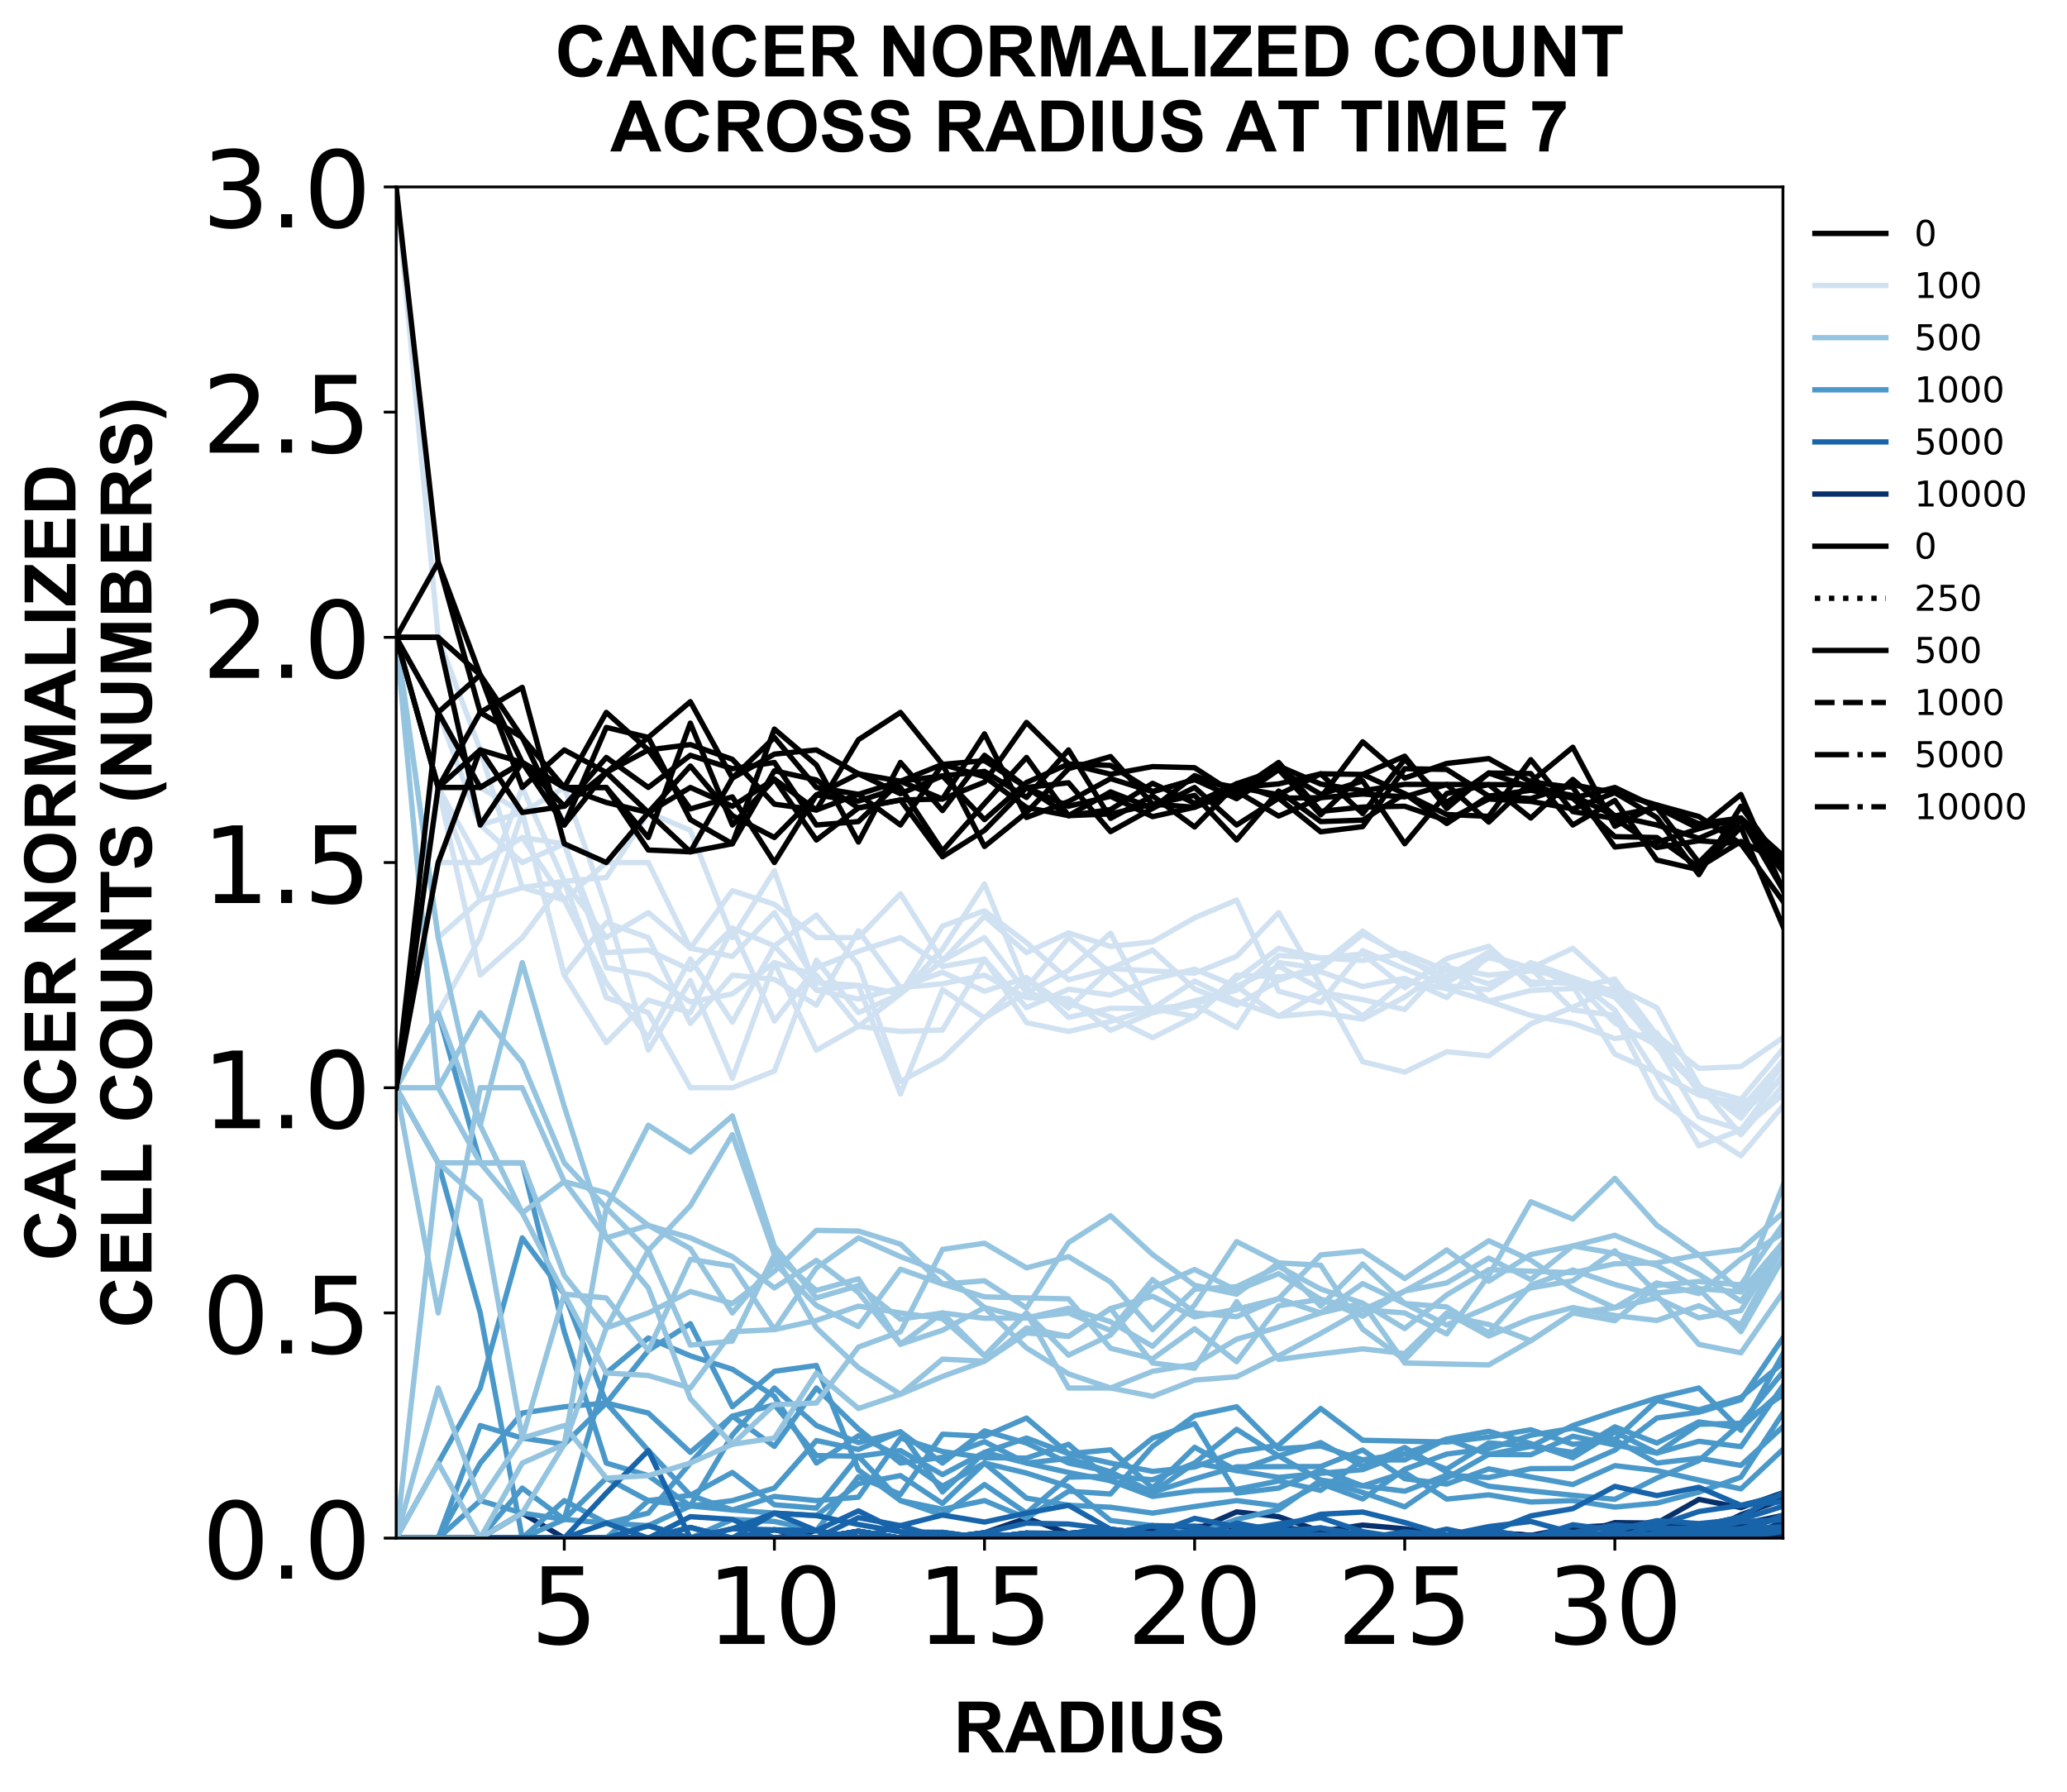 <?xml version="1.0" encoding="utf-8" standalone="no"?>
<!DOCTYPE svg PUBLIC "-//W3C//DTD SVG 1.1//EN"
  "http://www.w3.org/Graphics/SVG/1.1/DTD/svg11.dtd">
<!-- Created with matplotlib (https://matplotlib.org/) -->
<svg height="504.658pt" version="1.1" viewBox="0 0 582.202 504.658" width="582.202pt" xmlns="http://www.w3.org/2000/svg" xmlns:xlink="http://www.w3.org/1999/xlink">
 <defs>
  <style type="text/css">
*{stroke-linecap:butt;stroke-linejoin:round;}
  </style>
 </defs>
 <g id="figure_1">
  <g id="patch_1">
   <path d="M 0 504.658 
L 582.202 504.658 
L 582.202 -0 
L 0 -0 
z
" style="fill:#ffffff;"/>
  </g>
  <g id="axes_1">
   <g id="patch_2">
    <path d="M 111.59 433.161 
L 502.19 433.161 
L 502.19 52.641 
L 111.59 52.641 
z
" style="fill:#ffffff;"/>
   </g>
   <g id="matplotlib.axis_1">
    <g id="xtick_1">
     <g id="line2d_1">
      <defs>
       <path d="M 0 0 
L 0 3.5 
" id="mb9e3d1bd34" style="stroke:#000000;stroke-width:0.8;"/>
      </defs>
      <g>
       <use style="stroke:#000000;stroke-width:0.8;" x="158.935" xlink:href="#mb9e3d1bd34" y="433.161"/>
      </g>
     </g>
     <g id="text_1">
      <!-- 5 -->
      <defs>
       <path d="M 10.797 72.906 
L 49.516 72.906 
L 49.516 64.594 
L 19.828 64.594 
L 19.828 46.734 
Q 21.969 47.469 24.109 47.828 
Q 26.266 48.188 28.422 48.188 
Q 40.625 48.188 47.75 41.5 
Q 54.891 34.812 54.891 23.391 
Q 54.891 11.625 47.562 5.094 
Q 40.234 -1.422 26.906 -1.422 
Q 22.312 -1.422 17.547 -0.641 
Q 12.797 0.141 7.719 1.703 
L 7.719 11.625 
Q 12.109 9.234 16.797 8.062 
Q 21.484 6.891 26.703 6.891 
Q 35.156 6.891 40.078 11.328 
Q 45.016 15.766 45.016 23.391 
Q 45.016 31 40.078 35.438 
Q 35.156 39.891 26.703 39.891 
Q 22.75 39.891 18.812 39.016 
Q 14.891 38.141 10.797 36.281 
z
" id="DejaVuSans-53"/>
      </defs>
      <g transform="translate(149.392 462.957)scale(0.3 -0.3)">
       <use xlink:href="#DejaVuSans-53"/>
      </g>
     </g>
    </g>
    <g id="xtick_2">
     <g id="line2d_2">
      <g>
       <use style="stroke:#000000;stroke-width:0.8;" x="218.117" xlink:href="#mb9e3d1bd34" y="433.161"/>
      </g>
     </g>
     <g id="text_2">
      <!-- 10 -->
      <defs>
       <path d="M 12.406 8.297 
L 28.516 8.297 
L 28.516 63.922 
L 10.984 60.406 
L 10.984 69.391 
L 28.422 72.906 
L 38.281 72.906 
L 38.281 8.297 
L 54.391 8.297 
L 54.391 0 
L 12.406 0 
z
" id="DejaVuSans-49"/>
       <path d="M 31.781 66.406 
Q 24.172 66.406 20.328 58.906 
Q 16.5 51.422 16.5 36.375 
Q 16.5 21.391 20.328 13.891 
Q 24.172 6.391 31.781 6.391 
Q 39.453 6.391 43.281 13.891 
Q 47.125 21.391 47.125 36.375 
Q 47.125 51.422 43.281 58.906 
Q 39.453 66.406 31.781 66.406 
z
M 31.781 74.219 
Q 44.047 74.219 50.516 64.516 
Q 56.984 54.828 56.984 36.375 
Q 56.984 17.969 50.516 8.266 
Q 44.047 -1.422 31.781 -1.422 
Q 19.531 -1.422 13.062 8.266 
Q 6.594 17.969 6.594 36.375 
Q 6.594 54.828 13.062 64.516 
Q 19.531 74.219 31.781 74.219 
z
" id="DejaVuSans-48"/>
      </defs>
      <g transform="translate(199.03 462.957)scale(0.3 -0.3)">
       <use xlink:href="#DejaVuSans-49"/>
       <use x="63.623" xlink:href="#DejaVuSans-48"/>
      </g>
     </g>
    </g>
    <g id="xtick_3">
     <g id="line2d_3">
      <g>
       <use style="stroke:#000000;stroke-width:0.8;" x="277.299" xlink:href="#mb9e3d1bd34" y="433.161"/>
      </g>
     </g>
     <g id="text_3">
      <!-- 15 -->
      <g transform="translate(258.212 462.957)scale(0.3 -0.3)">
       <use xlink:href="#DejaVuSans-49"/>
       <use x="63.623" xlink:href="#DejaVuSans-53"/>
      </g>
     </g>
    </g>
    <g id="xtick_4">
     <g id="line2d_4">
      <g>
       <use style="stroke:#000000;stroke-width:0.8;" x="336.481" xlink:href="#mb9e3d1bd34" y="433.161"/>
      </g>
     </g>
     <g id="text_4">
      <!-- 20 -->
      <defs>
       <path d="M 19.188 8.297 
L 53.609 8.297 
L 53.609 0 
L 7.328 0 
L 7.328 8.297 
Q 12.938 14.109 22.625 23.891 
Q 32.328 33.688 34.812 36.531 
Q 39.547 41.844 41.422 45.531 
Q 43.312 49.219 43.312 52.781 
Q 43.312 58.594 39.234 62.25 
Q 35.156 65.922 28.609 65.922 
Q 23.969 65.922 18.812 64.312 
Q 13.672 62.703 7.812 59.422 
L 7.812 69.391 
Q 13.766 71.781 18.938 73 
Q 24.125 74.219 28.422 74.219 
Q 39.75 74.219 46.484 68.547 
Q 53.219 62.891 53.219 53.422 
Q 53.219 48.922 51.531 44.891 
Q 49.859 40.875 45.406 35.406 
Q 44.188 33.984 37.641 27.219 
Q 31.109 20.453 19.188 8.297 
z
" id="DejaVuSans-50"/>
      </defs>
      <g transform="translate(317.393 462.957)scale(0.3 -0.3)">
       <use xlink:href="#DejaVuSans-50"/>
       <use x="63.623" xlink:href="#DejaVuSans-48"/>
      </g>
     </g>
    </g>
    <g id="xtick_5">
     <g id="line2d_5">
      <g>
       <use style="stroke:#000000;stroke-width:0.8;" x="395.663" xlink:href="#mb9e3d1bd34" y="433.161"/>
      </g>
     </g>
     <g id="text_5">
      <!-- 25 -->
      <g transform="translate(376.575 462.957)scale(0.3 -0.3)">
       <use xlink:href="#DejaVuSans-50"/>
       <use x="63.623" xlink:href="#DejaVuSans-53"/>
      </g>
     </g>
    </g>
    <g id="xtick_6">
     <g id="line2d_6">
      <g>
       <use style="stroke:#000000;stroke-width:0.8;" x="454.845" xlink:href="#mb9e3d1bd34" y="433.161"/>
      </g>
     </g>
     <g id="text_6">
      <!-- 30 -->
      <defs>
       <path d="M 40.578 39.312 
Q 47.656 37.797 51.625 33 
Q 55.609 28.219 55.609 21.188 
Q 55.609 10.406 48.188 4.484 
Q 40.766 -1.422 27.094 -1.422 
Q 22.516 -1.422 17.656 -0.516 
Q 12.797 0.391 7.625 2.203 
L 7.625 11.719 
Q 11.719 9.328 16.594 8.109 
Q 21.484 6.891 26.812 6.891 
Q 36.078 6.891 40.938 10.547 
Q 45.797 14.203 45.797 21.188 
Q 45.797 27.641 41.281 31.266 
Q 36.766 34.906 28.719 34.906 
L 20.219 34.906 
L 20.219 43.016 
L 29.109 43.016 
Q 36.375 43.016 40.234 45.922 
Q 44.094 48.828 44.094 54.297 
Q 44.094 59.906 40.109 62.906 
Q 36.141 65.922 28.719 65.922 
Q 24.656 65.922 20.016 65.031 
Q 15.375 64.156 9.812 62.312 
L 9.812 71.094 
Q 15.438 72.656 20.344 73.438 
Q 25.25 74.219 29.594 74.219 
Q 40.828 74.219 47.359 69.109 
Q 53.906 64.016 53.906 55.328 
Q 53.906 49.266 50.438 45.094 
Q 46.969 40.922 40.578 39.312 
z
" id="DejaVuSans-51"/>
      </defs>
      <g transform="translate(435.757 462.957)scale(0.3 -0.3)">
       <use xlink:href="#DejaVuSans-51"/>
       <use x="63.623" xlink:href="#DejaVuSans-48"/>
      </g>
     </g>
    </g>
    <g id="text_7">
     <!-- RADIUS -->
     <defs>
      <path d="M 7.328 0 
L 7.328 71.578 
L 37.75 71.578 
Q 49.219 71.578 54.422 69.641 
Q 59.625 67.719 62.75 62.781 
Q 65.875 57.859 65.875 51.516 
Q 65.875 43.453 61.125 38.203 
Q 56.391 32.953 46.969 31.594 
Q 51.656 28.859 54.703 25.578 
Q 57.766 22.312 62.938 13.969 
L 71.688 0 
L 54.391 0 
L 43.953 15.578 
Q 38.375 23.922 36.328 26.094 
Q 34.281 28.266 31.984 29.078 
Q 29.688 29.891 24.703 29.891 
L 21.781 29.891 
L 21.781 0 
z
M 21.781 41.312 
L 32.469 41.312 
Q 42.875 41.312 45.453 42.188 
Q 48.047 43.062 49.516 45.203 
Q 50.984 47.359 50.984 50.594 
Q 50.984 54.203 49.047 56.422 
Q 47.125 58.641 43.609 59.234 
Q 41.844 59.469 33.062 59.469 
L 21.781 59.469 
z
" id="Arial-BoldMT-82"/>
      <path d="M 71.828 0 
L 56.109 0 
L 49.859 16.266 
L 21.234 16.266 
L 15.328 0 
L 0 0 
L 27.875 71.578 
L 43.172 71.578 
z
M 45.219 28.328 
L 35.359 54.891 
L 25.688 28.328 
z
" id="Arial-BoldMT-65"/>
      <path d="M 7.234 71.578 
L 33.641 71.578 
Q 42.578 71.578 47.266 70.219 
Q 53.562 68.359 58.047 63.625 
Q 62.547 58.891 64.891 52.031 
Q 67.234 45.172 67.234 35.109 
Q 67.234 26.266 65.047 19.875 
Q 62.359 12.062 57.375 7.234 
Q 53.609 3.562 47.219 1.516 
Q 42.438 0 34.422 0 
L 7.234 0 
z
M 21.688 59.469 
L 21.688 12.062 
L 32.469 12.062 
Q 38.531 12.062 41.219 12.75 
Q 44.734 13.625 47.047 15.719 
Q 49.359 17.828 50.828 22.625 
Q 52.297 27.438 52.297 35.75 
Q 52.297 44.047 50.828 48.484 
Q 49.359 52.938 46.719 55.422 
Q 44.094 57.906 40.047 58.797 
Q 37.016 59.469 28.172 59.469 
z
" id="Arial-BoldMT-68"/>
      <path d="M 6.844 0 
L 6.844 71.578 
L 21.297 71.578 
L 21.297 0 
z
" id="Arial-BoldMT-73"/>
      <path d="M 7.172 71.578 
L 21.625 71.578 
L 21.625 32.812 
Q 21.625 23.578 22.172 20.844 
Q 23.094 16.453 26.578 13.797 
Q 30.078 11.141 36.141 11.141 
Q 42.281 11.141 45.406 13.641 
Q 48.531 16.156 49.172 19.812 
Q 49.812 23.484 49.812 31.984 
L 49.812 71.578 
L 64.266 71.578 
L 64.266 33.984 
Q 64.266 21.094 63.094 15.766 
Q 61.922 10.453 58.766 6.781 
Q 55.609 3.125 50.328 0.953 
Q 45.062 -1.219 36.578 -1.219 
Q 26.312 -1.219 21.016 1.141 
Q 15.719 3.516 12.641 7.297 
Q 9.578 11.078 8.594 15.234 
Q 7.172 21.391 7.172 33.406 
z
" id="Arial-BoldMT-85"/>
      <path d="M 3.609 23.297 
L 17.672 24.656 
Q 18.953 17.578 22.828 14.25 
Q 26.703 10.938 33.297 10.938 
Q 40.281 10.938 43.812 13.891 
Q 47.359 16.844 47.359 20.797 
Q 47.359 23.344 45.875 25.125 
Q 44.391 26.906 40.672 28.219 
Q 38.141 29.109 29.109 31.344 
Q 17.484 34.234 12.797 38.422 
Q 6.203 44.344 6.203 52.828 
Q 6.203 58.297 9.297 63.062 
Q 12.406 67.828 18.234 70.312 
Q 24.078 72.797 32.328 72.797 
Q 45.797 72.797 52.609 66.891 
Q 59.422 60.984 59.766 51.125 
L 45.312 50.484 
Q 44.391 56 41.328 58.422 
Q 38.281 60.844 32.172 60.844 
Q 25.875 60.844 22.312 58.25 
Q 20.016 56.594 20.016 53.812 
Q 20.016 51.266 22.172 49.469 
Q 24.906 47.172 35.453 44.672 
Q 46 42.188 51.047 39.516 
Q 56.109 36.859 58.953 32.25 
Q 61.812 27.641 61.812 20.844 
Q 61.812 14.703 58.391 9.328 
Q 54.984 3.953 48.734 1.344 
Q 42.484 -1.266 33.156 -1.266 
Q 19.578 -1.266 12.297 5 
Q 5.031 11.281 3.609 23.297 
z
" id="Arial-BoldMT-83"/>
     </defs>
     <g transform="translate(268.554 493.511)scale(0.2 -0.2)">
      <use xlink:href="#Arial-BoldMT-82"/>
      <use x="72.217" xlink:href="#Arial-BoldMT-65"/>
      <use x="144.434" xlink:href="#Arial-BoldMT-68"/>
      <use x="216.65" xlink:href="#Arial-BoldMT-73"/>
      <use x="244.434" xlink:href="#Arial-BoldMT-85"/>
      <use x="316.65" xlink:href="#Arial-BoldMT-83"/>
     </g>
    </g>
   </g>
   <g id="matplotlib.axis_2">
    <g id="ytick_1">
     <g id="line2d_7">
      <defs>
       <path d="M 0 0 
L -3.5 0 
" id="m33d25cfdae" style="stroke:#000000;stroke-width:0.8;"/>
      </defs>
      <g>
       <use style="stroke:#000000;stroke-width:0.8;" x="111.59" xlink:href="#m33d25cfdae" y="433.161"/>
      </g>
     </g>
     <g id="text_8">
      <!-- 0.0 -->
      <defs>
       <path d="M 10.688 12.406 
L 21 12.406 
L 21 0 
L 10.688 0 
z
" id="DejaVuSans-46"/>
      </defs>
      <g transform="translate(56.881 444.559)scale(0.3 -0.3)">
       <use xlink:href="#DejaVuSans-48"/>
       <use x="63.623" xlink:href="#DejaVuSans-46"/>
       <use x="95.41" xlink:href="#DejaVuSans-48"/>
      </g>
     </g>
    </g>
    <g id="ytick_2">
     <g id="line2d_8">
      <g>
       <use style="stroke:#000000;stroke-width:0.8;" x="111.59" xlink:href="#m33d25cfdae" y="369.741"/>
      </g>
     </g>
     <g id="text_9">
      <!-- 0.5 -->
      <g transform="translate(56.881 381.139)scale(0.3 -0.3)">
       <use xlink:href="#DejaVuSans-48"/>
       <use x="63.623" xlink:href="#DejaVuSans-46"/>
       <use x="95.41" xlink:href="#DejaVuSans-53"/>
      </g>
     </g>
    </g>
    <g id="ytick_3">
     <g id="line2d_9">
      <g>
       <use style="stroke:#000000;stroke-width:0.8;" x="111.59" xlink:href="#m33d25cfdae" y="306.321"/>
      </g>
     </g>
     <g id="text_10">
      <!-- 1.0 -->
      <g transform="translate(56.881 317.719)scale(0.3 -0.3)">
       <use xlink:href="#DejaVuSans-49"/>
       <use x="63.623" xlink:href="#DejaVuSans-46"/>
       <use x="95.41" xlink:href="#DejaVuSans-48"/>
      </g>
     </g>
    </g>
    <g id="ytick_4">
     <g id="line2d_10">
      <g>
       <use style="stroke:#000000;stroke-width:0.8;" x="111.59" xlink:href="#m33d25cfdae" y="242.901"/>
      </g>
     </g>
     <g id="text_11">
      <!-- 1.5 -->
      <g transform="translate(56.881 254.299)scale(0.3 -0.3)">
       <use xlink:href="#DejaVuSans-49"/>
       <use x="63.623" xlink:href="#DejaVuSans-46"/>
       <use x="95.41" xlink:href="#DejaVuSans-53"/>
      </g>
     </g>
    </g>
    <g id="ytick_5">
     <g id="line2d_11">
      <g>
       <use style="stroke:#000000;stroke-width:0.8;" x="111.59" xlink:href="#m33d25cfdae" y="179.481"/>
      </g>
     </g>
     <g id="text_12">
      <!-- 2.0 -->
      <g transform="translate(56.881 190.879)scale(0.3 -0.3)">
       <use xlink:href="#DejaVuSans-50"/>
       <use x="63.623" xlink:href="#DejaVuSans-46"/>
       <use x="95.41" xlink:href="#DejaVuSans-48"/>
      </g>
     </g>
    </g>
    <g id="ytick_6">
     <g id="line2d_12">
      <g>
       <use style="stroke:#000000;stroke-width:0.8;" x="111.59" xlink:href="#m33d25cfdae" y="116.061"/>
      </g>
     </g>
     <g id="text_13">
      <!-- 2.5 -->
      <g transform="translate(56.881 127.459)scale(0.3 -0.3)">
       <use xlink:href="#DejaVuSans-50"/>
       <use x="63.623" xlink:href="#DejaVuSans-46"/>
       <use x="95.41" xlink:href="#DejaVuSans-53"/>
      </g>
     </g>
    </g>
    <g id="ytick_7">
     <g id="line2d_13">
      <g>
       <use style="stroke:#000000;stroke-width:0.8;" x="111.59" xlink:href="#m33d25cfdae" y="52.641"/>
      </g>
     </g>
     <g id="text_14">
      <!-- 3.0 -->
      <g transform="translate(56.881 64.039)scale(0.3 -0.3)">
       <use xlink:href="#DejaVuSans-51"/>
       <use x="63.623" xlink:href="#DejaVuSans-46"/>
       <use x="95.41" xlink:href="#DejaVuSans-48"/>
      </g>
     </g>
    </g>
    <g id="text_15">
     <!-- CANCER NORMALIZED -->
     <defs>
      <path d="M 53.078 26.312 
L 67.094 21.875 
Q 63.875 10.156 56.375 4.469 
Q 48.875 -1.219 37.359 -1.219 
Q 23.094 -1.219 13.906 8.516 
Q 4.734 18.266 4.734 35.156 
Q 4.734 53.031 13.953 62.906 
Q 23.188 72.797 38.234 72.797 
Q 51.375 72.797 59.578 65.047 
Q 64.453 60.453 66.891 51.859 
L 52.594 48.438 
Q 51.312 54 47.281 57.219 
Q 43.266 60.453 37.5 60.453 
Q 29.547 60.453 24.578 54.734 
Q 19.625 49.031 19.625 36.234 
Q 19.625 22.656 24.5 16.891 
Q 29.391 11.141 37.203 11.141 
Q 42.969 11.141 47.109 14.797 
Q 51.266 18.453 53.078 26.312 
z
" id="Arial-BoldMT-67"/>
      <path d="M 7.422 0 
L 7.422 71.578 
L 21.484 71.578 
L 50.781 23.781 
L 50.781 71.578 
L 64.203 71.578 
L 64.203 0 
L 49.703 0 
L 20.844 46.688 
L 20.844 0 
z
" id="Arial-BoldMT-78"/>
      <path d="M 7.281 0 
L 7.281 71.578 
L 60.359 71.578 
L 60.359 59.469 
L 21.734 59.469 
L 21.734 43.609 
L 57.672 43.609 
L 57.672 31.547 
L 21.734 31.547 
L 21.734 12.062 
L 61.719 12.062 
L 61.719 0 
z
" id="Arial-BoldMT-69"/>
      <path id="Arial-BoldMT-32"/>
      <path d="M 4.344 35.359 
Q 4.344 46.297 7.625 53.719 
Q 10.062 59.188 14.281 63.531 
Q 18.5 67.875 23.531 69.969 
Q 30.219 72.797 38.969 72.797 
Q 54.781 72.797 64.281 62.984 
Q 73.781 53.172 73.781 35.688 
Q 73.781 18.359 64.359 8.562 
Q 54.938 -1.219 39.156 -1.219 
Q 23.188 -1.219 13.766 8.516 
Q 4.344 18.266 4.344 35.359 
z
M 19.234 35.844 
Q 19.234 23.688 24.844 17.406 
Q 30.469 11.141 39.109 11.141 
Q 47.75 11.141 53.297 17.359 
Q 58.844 23.578 58.844 36.031 
Q 58.844 48.344 53.438 54.391 
Q 48.047 60.453 39.109 60.453 
Q 30.172 60.453 24.703 54.312 
Q 19.234 48.188 19.234 35.844 
z
" id="Arial-BoldMT-79"/>
      <path d="M 7.078 0 
L 7.078 71.578 
L 28.719 71.578 
L 41.703 22.75 
L 54.547 71.578 
L 76.219 71.578 
L 76.219 0 
L 62.797 0 
L 62.797 56.344 
L 48.578 0 
L 34.672 0 
L 20.516 56.344 
L 20.516 0 
z
" id="Arial-BoldMT-77"/>
      <path d="M 7.672 0 
L 7.672 71 
L 22.125 71 
L 22.125 12.062 
L 58.062 12.062 
L 58.062 0 
z
" id="Arial-BoldMT-76"/>
      <path d="M 1.078 0 
L 1.078 13.031 
L 38.672 59.469 
L 5.328 59.469 
L 5.328 71.578 
L 57.719 71.578 
L 57.719 60.359 
L 18.5 12.062 
L 59.234 12.062 
L 59.234 0 
z
" id="Arial-BoldMT-90"/>
     </defs>
     <g transform="translate(21.253 355.118)rotate(-90)scale(0.2 -0.2)">
      <use xlink:href="#Arial-BoldMT-67"/>
      <use x="72.217" xlink:href="#Arial-BoldMT-65"/>
      <use x="144.434" xlink:href="#Arial-BoldMT-78"/>
      <use x="216.65" xlink:href="#Arial-BoldMT-67"/>
      <use x="288.867" xlink:href="#Arial-BoldMT-69"/>
      <use x="355.566" xlink:href="#Arial-BoldMT-82"/>
      <use x="427.783" xlink:href="#Arial-BoldMT-32"/>
      <use x="455.566" xlink:href="#Arial-BoldMT-78"/>
      <use x="527.783" xlink:href="#Arial-BoldMT-79"/>
      <use x="605.566" xlink:href="#Arial-BoldMT-82"/>
      <use x="677.783" xlink:href="#Arial-BoldMT-77"/>
      <use x="761.084" xlink:href="#Arial-BoldMT-65"/>
      <use x="833.301" xlink:href="#Arial-BoldMT-76"/>
      <use x="894.385" xlink:href="#Arial-BoldMT-73"/>
      <use x="922.168" xlink:href="#Arial-BoldMT-90"/>
      <use x="983.252" xlink:href="#Arial-BoldMT-69"/>
      <use x="1049.951" xlink:href="#Arial-BoldMT-68"/>
     </g>
     <!-- CELL COUNTS (NUMBERS) -->
     <defs>
      <path d="M 23.391 0 
L 23.391 59.469 
L 2.156 59.469 
L 2.156 71.578 
L 59.031 71.578 
L 59.031 59.469 
L 37.844 59.469 
L 37.844 0 
z
" id="Arial-BoldMT-84"/>
      <path d="M 29.938 -21.047 
L 20.516 -21.047 
Q 13.031 -9.766 9.125 2.391 
Q 5.219 14.547 5.219 25.922 
Q 5.219 40.047 10.062 52.641 
Q 14.266 63.578 20.703 72.797 
L 30.078 72.797 
Q 23.391 58.016 20.875 47.625 
Q 18.359 37.25 18.359 25.641 
Q 18.359 17.625 19.844 9.219 
Q 21.344 0.828 23.922 -6.734 
Q 25.641 -11.719 29.938 -21.047 
z
" id="Arial-BoldMT-40"/>
      <path d="M 7.328 71.578 
L 35.938 71.578 
Q 44.438 71.578 48.609 70.875 
Q 52.781 70.172 56.078 67.922 
Q 59.375 65.672 61.562 61.938 
Q 63.766 58.203 63.766 53.562 
Q 63.766 48.531 61.047 44.328 
Q 58.344 40.141 53.719 38.031 
Q 60.25 36.141 63.766 31.547 
Q 67.281 26.953 67.281 20.75 
Q 67.281 15.875 65.016 11.25 
Q 62.75 6.641 58.812 3.875 
Q 54.891 1.125 49.125 0.484 
Q 45.516 0.094 31.688 0 
L 7.328 0 
z
M 21.781 59.672 
L 21.781 43.109 
L 31.25 43.109 
Q 39.703 43.109 41.75 43.359 
Q 45.453 43.797 47.578 45.922 
Q 49.703 48.047 49.703 51.516 
Q 49.703 54.828 47.875 56.906 
Q 46.047 58.984 42.438 59.422 
Q 40.281 59.672 30.078 59.672 
z
M 21.781 31.203 
L 21.781 12.062 
L 35.156 12.062 
Q 42.969 12.062 45.062 12.5 
Q 48.297 13.094 50.312 15.359 
Q 52.344 17.625 52.344 21.438 
Q 52.344 24.656 50.781 26.906 
Q 49.219 29.156 46.266 30.172 
Q 43.312 31.203 33.453 31.203 
z
" id="Arial-BoldMT-66"/>
      <path d="M 3.375 -21.047 
Q 7.422 -12.359 9.078 -7.719 
Q 10.75 -3.078 12.156 2.969 
Q 13.578 9.031 14.25 14.469 
Q 14.938 19.922 14.938 25.641 
Q 14.938 37.25 12.453 47.625 
Q 9.969 58.016 3.266 72.797 
L 12.594 72.797 
Q 19.969 62.312 24.047 50.531 
Q 28.125 38.766 28.125 26.656 
Q 28.125 16.453 24.906 4.781 
Q 21.234 -8.297 12.844 -21.047 
z
" id="Arial-BoldMT-41"/>
     </defs>
     <g transform="translate(42.671 374.003)rotate(-90)scale(0.2 -0.2)">
      <use xlink:href="#Arial-BoldMT-67"/>
      <use x="72.217" xlink:href="#Arial-BoldMT-69"/>
      <use x="138.916" xlink:href="#Arial-BoldMT-76"/>
      <use x="200" xlink:href="#Arial-BoldMT-76"/>
      <use x="261.068" xlink:href="#Arial-BoldMT-32"/>
      <use x="288.852" xlink:href="#Arial-BoldMT-67"/>
      <use x="361.068" xlink:href="#Arial-BoldMT-79"/>
      <use x="438.852" xlink:href="#Arial-BoldMT-85"/>
      <use x="511.068" xlink:href="#Arial-BoldMT-78"/>
      <use x="583.285" xlink:href="#Arial-BoldMT-84"/>
      <use x="644.369" xlink:href="#Arial-BoldMT-83"/>
      <use x="711.068" xlink:href="#Arial-BoldMT-32"/>
      <use x="738.852" xlink:href="#Arial-BoldMT-40"/>
      <use x="772.152" xlink:href="#Arial-BoldMT-78"/>
      <use x="844.369" xlink:href="#Arial-BoldMT-85"/>
      <use x="916.586" xlink:href="#Arial-BoldMT-77"/>
      <use x="999.887" xlink:href="#Arial-BoldMT-66"/>
      <use x="1072.104" xlink:href="#Arial-BoldMT-69"/>
      <use x="1138.803" xlink:href="#Arial-BoldMT-82"/>
      <use x="1211.02" xlink:href="#Arial-BoldMT-83"/>
      <use x="1277.719" xlink:href="#Arial-BoldMT-41"/>
     </g>
    </g>
   </g>
   <g id="line2d_14">
    <path clip-path="url(#p4b9606bb2b)" d="M 111.59 433.161 
L 123.426 433.161 
L 135.263 433.161 
L 147.099 433.161 
L 158.935 433.161 
L 170.772 433.161 
L 182.608 433.161 
L 194.445 433.161 
L 206.281 433.161 
L 218.117 433.161 
L 229.954 431.047 
L 241.79 433.161 
L 253.626 433.161 
L 265.463 433.161 
L 277.299 433.161 
L 289.135 433.161 
L 300.972 433.161 
L 312.808 433.161 
L 324.645 433.161 
L 336.481 433.161 
L 348.317 433.161 
L 360.154 433.161 
L 371.99 433.161 
L 383.826 433.161 
L 395.663 433.161 
L 407.499 432.316 
L 419.335 431.535 
L 431.172 432.378 
L 443.008 432.406 
L 454.845 428.787 
L 466.681 428.933 
L 478.517 422.25 
L 490.354 424.573 
L 502.19 420.349 
" style="fill:none;stroke:#08306b;stroke-linecap:square;stroke-width:1.5;"/>
   </g>
   <g id="line2d_15">
    <path clip-path="url(#p4b9606bb2b)" d="M 111.59 433.161 
L 123.426 433.161 
L 135.263 433.161 
L 147.099 433.161 
L 158.935 433.161 
L 170.772 433.161 
L 182.608 433.161 
L 194.445 433.161 
L 206.281 433.161 
L 218.117 433.161 
L 229.954 433.161 
L 241.79 433.161 
L 253.626 433.161 
L 265.463 433.161 
L 277.299 433.161 
L 289.135 431.752 
L 300.972 431.84 
L 312.808 430.674 
L 324.645 431.987 
L 336.481 433.161 
L 348.317 433.161 
L 360.154 433.161 
L 371.99 433.161 
L 383.826 433.161 
L 395.663 433.161 
L 407.499 433.161 
L 419.335 433.161 
L 431.172 433.161 
L 443.008 433.161 
L 454.845 431.703 
L 466.681 431.752 
L 478.517 433.161 
L 490.354 429.858 
L 502.19 426.755 
" style="fill:none;stroke:#08306b;stroke-linecap:square;stroke-width:1.5;"/>
   </g>
   <g id="line2d_16">
    <path clip-path="url(#p4b9606bb2b)" d="M 111.59 433.161 
L 123.426 433.161 
L 135.263 433.161 
L 147.099 426.115 
L 158.935 433.161 
L 170.772 433.161 
L 182.608 433.161 
L 194.445 433.161 
L 206.281 433.161 
L 218.117 433.161 
L 229.954 433.161 
L 241.79 431.239 
L 253.626 433.161 
L 265.463 433.161 
L 277.299 433.161 
L 289.135 433.161 
L 300.972 431.84 
L 312.808 431.918 
L 324.645 430.812 
L 336.481 429.823 
L 348.317 429.99 
L 360.154 432.155 
L 371.99 433.161 
L 383.826 433.161 
L 395.663 433.161 
L 407.499 433.161 
L 419.335 433.161 
L 431.172 433.161 
L 443.008 433.161 
L 454.845 433.161 
L 466.681 432.457 
L 478.517 431.115 
L 490.354 433.161 
L 502.19 428.677 
" style="fill:none;stroke:#08306b;stroke-linecap:square;stroke-width:1.5;"/>
   </g>
   <g id="line2d_17">
    <path clip-path="url(#p4b9606bb2b)" d="M 111.59 433.161 
L 123.426 433.161 
L 135.263 433.161 
L 147.099 433.161 
L 158.935 433.161 
L 170.772 433.161 
L 182.608 433.161 
L 194.445 433.161 
L 206.281 433.161 
L 218.117 433.161 
L 229.954 433.161 
L 241.79 431.239 
L 253.626 433.161 
L 265.463 433.161 
L 277.299 431.651 
L 289.135 427.524 
L 300.972 431.84 
L 312.808 430.674 
L 324.645 433.161 
L 336.481 433.161 
L 348.317 432.104 
L 360.154 430.141 
L 371.99 431.239 
L 383.826 433.161 
L 395.663 433.161 
L 407.499 433.161 
L 419.335 433.161 
L 431.172 433.161 
L 443.008 432.406 
L 454.845 431.703 
L 466.681 428.933 
L 478.517 429.752 
L 490.354 429.858 
L 502.19 431.88 
" style="fill:none;stroke:#08306b;stroke-linecap:square;stroke-width:1.5;"/>
   </g>
   <g id="line2d_18">
    <path clip-path="url(#p4b9606bb2b)" d="M 111.59 433.161 
L 123.426 433.161 
L 135.263 433.161 
L 147.099 433.161 
L 158.935 433.161 
L 170.772 433.161 
L 182.608 433.161 
L 194.445 433.161 
L 206.281 433.161 
L 218.117 433.161 
L 229.954 433.161 
L 241.79 431.239 
L 253.626 433.161 
L 265.463 433.161 
L 277.299 433.161 
L 289.135 433.161 
L 300.972 433.161 
L 312.808 433.161 
L 324.645 433.161 
L 336.481 430.936 
L 348.317 425.762 
L 360.154 427.121 
L 371.99 431.239 
L 383.826 432.242 
L 395.663 433.161 
L 407.499 433.161 
L 419.335 433.161 
L 431.172 433.161 
L 443.008 433.161 
L 454.845 433.161 
L 466.681 433.161 
L 478.517 432.479 
L 490.354 426.555 
L 502.19 422.271 
" style="fill:none;stroke:#08306b;stroke-linecap:square;stroke-width:1.5;"/>
   </g>
   <g id="line2d_19">
    <path clip-path="url(#p4b9606bb2b)" d="M 111.59 433.161 
L 123.426 433.161 
L 135.263 433.161 
L 147.099 433.161 
L 158.935 433.161 
L 170.772 433.161 
L 182.608 429.638 
L 194.445 433.161 
L 206.281 433.161 
L 218.117 430.812 
L 229.954 433.161 
L 241.79 433.161 
L 253.626 433.161 
L 265.463 433.161 
L 277.299 433.161 
L 289.135 431.752 
L 300.972 433.161 
L 312.808 431.918 
L 324.645 431.987 
L 336.481 432.049 
L 348.317 433.161 
L 360.154 433.161 
L 371.99 433.161 
L 383.826 433.161 
L 395.663 433.161 
L 407.499 433.161 
L 419.335 431.535 
L 431.172 432.378 
L 443.008 430.141 
L 454.845 429.516 
L 466.681 433.161 
L 478.517 431.797 
L 490.354 431.84 
L 502.19 431.88 
" style="fill:none;stroke:#08306b;stroke-linecap:square;stroke-width:1.5;"/>
   </g>
   <g id="line2d_20">
    <path clip-path="url(#p4b9606bb2b)" d="M 111.59 433.161 
L 123.426 433.161 
L 135.263 433.161 
L 147.099 433.161 
L 158.935 433.161 
L 170.772 433.161 
L 182.608 433.161 
L 194.445 433.161 
L 206.281 433.161 
L 218.117 433.161 
L 229.954 433.161 
L 241.79 433.161 
L 253.626 433.161 
L 265.463 433.161 
L 277.299 433.161 
L 289.135 433.161 
L 300.972 433.161 
L 312.808 433.161 
L 324.645 433.161 
L 336.481 433.161 
L 348.317 433.161 
L 360.154 433.161 
L 371.99 433.161 
L 383.826 433.161 
L 395.663 433.161 
L 407.499 433.161 
L 419.335 432.348 
L 431.172 433.161 
L 443.008 433.161 
L 454.845 433.161 
L 466.681 432.457 
L 478.517 429.752 
L 490.354 427.216 
L 502.19 420.99 
" style="fill:none;stroke:#08306b;stroke-linecap:square;stroke-width:1.5;"/>
   </g>
   <g id="line2d_21">
    <path clip-path="url(#p4b9606bb2b)" d="M 111.59 433.161 
L 123.426 433.161 
L 135.263 433.161 
L 147.099 433.161 
L 158.935 433.161 
L 170.772 433.161 
L 182.608 433.161 
L 194.445 433.161 
L 206.281 433.161 
L 218.117 433.161 
L 229.954 433.161 
L 241.79 433.161 
L 253.626 433.161 
L 265.463 431.535 
L 277.299 433.161 
L 289.135 433.161 
L 300.972 433.161 
L 312.808 433.161 
L 324.645 433.161 
L 336.481 433.161 
L 348.317 433.161 
L 360.154 432.155 
L 371.99 431.239 
L 383.826 429.485 
L 395.663 430.519 
L 407.499 432.316 
L 419.335 431.535 
L 431.172 432.378 
L 443.008 432.406 
L 454.845 433.161 
L 466.681 433.161 
L 478.517 431.797 
L 490.354 429.197 
L 502.19 426.755 
" style="fill:none;stroke:#08306b;stroke-linecap:square;stroke-width:1.5;"/>
   </g>
   <g id="line2d_22">
    <path clip-path="url(#p4b9606bb2b)" d="M 111.59 433.161 
L 123.426 433.161 
L 135.263 433.161 
L 147.099 433.161 
L 158.935 433.161 
L 170.772 433.161 
L 182.608 433.161 
L 194.445 433.161 
L 206.281 433.161 
L 218.117 433.161 
L 229.954 433.161 
L 241.79 431.239 
L 253.626 433.161 
L 265.463 433.161 
L 277.299 433.161 
L 289.135 433.161 
L 300.972 433.161 
L 312.808 433.161 
L 324.645 433.161 
L 336.481 433.161 
L 348.317 433.161 
L 360.154 433.161 
L 371.99 432.2 
L 383.826 433.161 
L 395.663 433.161 
L 407.499 433.161 
L 419.335 433.161 
L 431.172 433.161 
L 443.008 433.161 
L 454.845 433.161 
L 466.681 433.161 
L 478.517 432.479 
L 490.354 433.161 
L 502.19 433.161 
" style="fill:none;stroke:#08306b;stroke-linecap:square;stroke-width:1.5;"/>
   </g>
   <g id="line2d_23">
    <path clip-path="url(#p4b9606bb2b)" d="M 111.59 433.161 
L 123.426 433.161 
L 135.263 433.161 
L 147.099 433.161 
L 158.935 433.161 
L 170.772 433.161 
L 182.608 433.161 
L 194.445 433.161 
L 206.281 433.161 
L 218.117 433.161 
L 229.954 433.161 
L 241.79 433.161 
L 253.626 433.161 
L 265.463 433.161 
L 277.299 433.161 
L 289.135 433.161 
L 300.972 433.161 
L 312.808 433.161 
L 324.645 433.161 
L 336.481 433.161 
L 348.317 433.161 
L 360.154 433.161 
L 371.99 433.161 
L 383.826 433.161 
L 395.663 433.161 
L 407.499 433.161 
L 419.335 433.161 
L 431.172 433.161 
L 443.008 433.161 
L 454.845 433.161 
L 466.681 433.161 
L 478.517 433.161 
L 490.354 433.161 
L 502.19 430.599 
" style="fill:none;stroke:#08306b;stroke-linecap:square;stroke-width:1.5;"/>
   </g>
   <g id="line2d_24">
    <path clip-path="url(#p4b9606bb2b)" d="M 111.59 433.161 
L 123.426 433.161 
L 135.263 422.591 
L 147.099 426.115 
L 158.935 427.876 
L 170.772 428.933 
L 182.608 426.115 
L 194.445 412.021 
L 206.281 398.809 
L 218.117 395.579 
L 229.954 409.907 
L 241.79 410.099 
L 253.626 422.591 
L 265.463 426.657 
L 277.299 418.061 
L 289.135 426.115 
L 300.972 415.985 
L 312.808 415.752 
L 324.645 416.719 
L 336.481 412.021 
L 348.317 402.508 
L 360.154 410.008 
L 371.99 416.826 
L 383.826 420.293 
L 395.663 424.353 
L 407.499 416.249 
L 419.335 409.582 
L 431.172 407.323 
L 443.008 401.451 
L 454.845 397.442 
L 466.681 393.7 
L 478.517 390.881 
L 490.354 402.772 
L 502.19 381.272 
" style="fill:none;stroke:#4a98c9;stroke-linecap:square;stroke-width:1.5;"/>
   </g>
   <g id="line2d_25">
    <path clip-path="url(#p4b9606bb2b)" d="M 111.59 433.161 
L 123.426 433.161 
L 135.263 401.451 
L 147.099 404.975 
L 158.935 406.736 
L 170.772 395.109 
L 182.608 380.311 
L 194.445 372.761 
L 206.281 396.166 
L 218.117 386.183 
L 229.954 384.539 
L 241.79 413.943 
L 253.626 422.591 
L 265.463 425.03 
L 277.299 422.591 
L 289.135 427.524 
L 300.972 419.949 
L 312.808 420.726 
L 324.645 407.323 
L 336.481 398.67 
L 348.317 396.166 
L 360.154 407.995 
L 371.99 407.217 
L 383.826 411.102 
L 395.663 409.379 
L 407.499 405.256 
L 419.335 403.077 
L 431.172 406.541 
L 443.008 410.511 
L 454.845 403.274 
L 466.681 409.203 
L 478.517 405.884 
L 490.354 407.397 
L 502.19 390.241 
" style="fill:none;stroke:#4a98c9;stroke-linecap:square;stroke-width:1.5;"/>
   </g>
   <g id="line2d_26">
    <path clip-path="url(#p4b9606bb2b)" d="M 111.59 306.321 
L 123.426 327.461 
L 135.263 369.741 
L 147.099 433.161 
L 158.935 422.591 
L 170.772 428.933 
L 182.608 429.638 
L 194.445 433.161 
L 206.281 427.876 
L 218.117 428.463 
L 229.954 431.047 
L 241.79 415.865 
L 253.626 420.83 
L 265.463 403.89 
L 277.299 404.471 
L 289.135 399.337 
L 300.972 409.379 
L 312.808 412.021 
L 324.645 414.37 
L 336.481 413.134 
L 348.317 408.85 
L 360.154 406.988 
L 371.99 396.647 
L 383.826 405.587 
L 395.663 405.855 
L 407.499 406.102 
L 419.335 404.704 
L 431.172 402.626 
L 443.008 406.736 
L 454.845 405.461 
L 466.681 394.405 
L 478.517 397.019 
L 490.354 393.524 
L 502.19 383.835 
" style="fill:none;stroke:#4a98c9;stroke-linecap:square;stroke-width:1.5;"/>
   </g>
   <g id="line2d_27">
    <path clip-path="url(#p4b9606bb2b)" d="M 111.59 433.161 
L 123.426 433.161 
L 135.263 433.161 
L 147.099 433.161 
L 158.935 433.161 
L 170.772 433.161 
L 182.608 422.591 
L 194.445 421.081 
L 206.281 414.664 
L 218.117 423.766 
L 229.954 424.705 
L 241.79 410.099 
L 253.626 408.498 
L 265.463 415.274 
L 277.299 409.001 
L 289.135 404.975 
L 300.972 409.379 
L 312.808 408.291 
L 324.645 419.068 
L 336.481 407.571 
L 348.317 414.135 
L 360.154 416.048 
L 371.99 414.904 
L 383.826 413.86 
L 395.663 409.379 
L 407.499 413.712 
L 419.335 406.33 
L 431.172 407.323 
L 443.008 409.001 
L 454.845 401.816 
L 466.681 406.384 
L 478.517 400.428 
L 490.354 402.112 
L 502.19 391.522 
" style="fill:none;stroke:#4a98c9;stroke-linecap:square;stroke-width:1.5;"/>
   </g>
   <g id="line2d_28">
    <path clip-path="url(#p4b9606bb2b)" d="M 111.59 433.161 
L 123.426 433.161 
L 135.263 433.161 
L 147.099 419.068 
L 158.935 427.876 
L 170.772 416.249 
L 182.608 422.591 
L 194.445 424.101 
L 206.281 404.094 
L 218.117 390.881 
L 229.954 401.451 
L 241.79 406.256 
L 253.626 403.213 
L 265.463 420.152 
L 277.299 409.001 
L 289.135 412.021 
L 300.972 410.7 
L 312.808 414.508 
L 324.645 420.242 
L 336.481 412.021 
L 348.317 414.135 
L 360.154 410.008 
L 371.99 406.256 
L 383.826 412.94 
L 395.663 407.617 
L 407.499 414.558 
L 419.335 418.526 
L 431.172 419.851 
L 443.008 421.081 
L 454.845 422.227 
L 466.681 416.249 
L 478.517 411.339 
L 490.354 400.791 
L 502.19 386.397 
" style="fill:none;stroke:#4a98c9;stroke-linecap:square;stroke-width:1.5;"/>
   </g>
   <g id="line2d_29">
    <path clip-path="url(#p4b9606bb2b)" d="M 111.59 433.161 
L 123.426 433.161 
L 135.263 433.161 
L 147.099 433.161 
L 158.935 427.876 
L 170.772 386.653 
L 182.608 376.788 
L 194.445 381.821 
L 206.281 385.596 
L 218.117 393.23 
L 229.954 412.021 
L 241.79 404.334 
L 253.626 410.26 
L 265.463 418.526 
L 277.299 412.021 
L 289.135 421.887 
L 300.972 423.913 
L 312.808 424.457 
L 324.645 426.115 
L 336.481 424.26 
L 348.317 422.591 
L 360.154 424.101 
L 371.99 417.787 
L 383.826 422.132 
L 395.663 413.783 
L 407.499 409.484 
L 419.335 407.956 
L 431.172 404.192 
L 443.008 402.206 
L 454.845 405.461 
L 466.681 412.021 
L 478.517 410.657 
L 490.354 412.682 
L 502.19 401.772 
" style="fill:none;stroke:#4a98c9;stroke-linecap:square;stroke-width:1.5;"/>
   </g>
   <g id="line2d_30">
    <path clip-path="url(#p4b9606bb2b)" d="M 111.59 433.161 
L 123.426 412.021 
L 135.263 390.881 
L 147.099 348.601 
L 158.935 364.456 
L 170.772 395.109 
L 182.608 408.498 
L 194.445 421.081 
L 206.281 425.234 
L 218.117 421.417 
L 229.954 422.591 
L 241.79 421.63 
L 253.626 404.975 
L 265.463 408.769 
L 277.299 410.511 
L 289.135 410.612 
L 300.972 406.736 
L 312.808 416.995 
L 324.645 421.417 
L 336.481 419.81 
L 348.317 419.42 
L 360.154 417.055 
L 371.99 419.709 
L 383.826 411.102 
L 395.663 411.14 
L 407.499 405.256 
L 419.335 409.582 
L 431.172 409.672 
L 443.008 404.471 
L 454.845 406.918 
L 466.681 409.203 
L 478.517 401.11 
L 490.354 400.791 
L 502.19 392.803 
" style="fill:none;stroke:#4a98c9;stroke-linecap:square;stroke-width:1.5;"/>
   </g>
   <g id="line2d_31">
    <path clip-path="url(#p4b9606bb2b)" d="M 111.59 433.161 
L 123.426 433.161 
L 135.263 433.161 
L 147.099 433.161 
L 158.935 433.161 
L 170.772 433.161 
L 182.608 429.638 
L 194.445 424.101 
L 206.281 425.234 
L 218.117 426.115 
L 229.954 426.819 
L 241.79 417.787 
L 253.626 415.545 
L 265.463 423.404 
L 277.299 412.021 
L 289.135 414.84 
L 300.972 418.627 
L 312.808 428.187 
L 324.645 429.638 
L 336.481 432.049 
L 348.317 427.876 
L 360.154 425.108 
L 371.99 416.826 
L 383.826 418.455 
L 395.663 419.949 
L 407.499 415.404 
L 419.335 416.087 
L 431.172 413.587 
L 443.008 413.531 
L 454.845 408.376 
L 466.681 399.337 
L 478.517 397.701 
L 490.354 394.184 
L 502.19 376.788 
" style="fill:none;stroke:#4a98c9;stroke-linecap:square;stroke-width:1.5;"/>
   </g>
   <g id="line2d_32">
    <path clip-path="url(#p4b9606bb2b)" d="M 111.59 433.161 
L 123.426 433.161 
L 135.263 412.021 
L 147.099 397.928 
L 158.935 396.166 
L 170.772 395.109 
L 182.608 397.928 
L 194.445 409.001 
L 206.281 398.809 
L 218.117 407.323 
L 229.954 390.881 
L 241.79 402.412 
L 253.626 412.021 
L 265.463 410.395 
L 277.299 405.981 
L 289.135 412.021 
L 300.972 414.664 
L 312.808 416.995 
L 324.645 420.242 
L 336.481 416.472 
L 348.317 413.078 
L 360.154 413.028 
L 371.99 412.982 
L 383.826 408.345 
L 395.663 416.425 
L 407.499 417.94 
L 419.335 413.647 
L 431.172 415.936 
L 443.008 418.061 
L 454.845 412.75 
L 466.681 414.135 
L 478.517 416.795 
L 490.354 419.288 
L 502.19 408.178 
" style="fill:none;stroke:#4a98c9;stroke-linecap:square;stroke-width:1.5;"/>
   </g>
   <g id="line2d_33">
    <path clip-path="url(#p4b9606bb2b)" d="M 111.59 306.321 
L 123.426 285.181 
L 135.263 327.461 
L 147.099 327.461 
L 158.935 375.026 
L 170.772 412.021 
L 182.608 415.545 
L 194.445 424.101 
L 206.281 422.591 
L 218.117 419.068 
L 229.954 405.679 
L 241.79 408.178 
L 253.626 403.213 
L 265.463 412.021 
L 277.299 402.961 
L 289.135 406.384 
L 300.972 412.021 
L 312.808 414.508 
L 324.645 404.975 
L 336.481 400.895 
L 348.317 420.477 
L 360.154 419.068 
L 371.99 413.943 
L 383.826 418.455 
L 395.663 414.664 
L 407.499 422.168 
L 419.335 420.965 
L 431.172 422.983 
L 443.008 422.591 
L 454.845 424.414 
L 466.681 423.296 
L 478.517 420.204 
L 490.354 415.985 
L 502.19 397.928 
" style="fill:none;stroke:#4a98c9;stroke-linecap:square;stroke-width:1.5;"/>
   </g>
   <g id="line2d_34">
    <path clip-path="url(#p4b9606bb2b)" d="M 111.59 306.321 
L 123.426 221.761 
L 135.263 274.611 
L 147.099 264.041 
L 158.935 248.186 
L 170.772 264.041 
L 182.608 256.995 
L 194.445 267.061 
L 206.281 269.326 
L 218.117 256.995 
L 229.954 276.725 
L 241.79 277.494 
L 253.626 279.896 
L 265.463 260.789 
L 277.299 256.491 
L 289.135 265.451 
L 300.972 275.933 
L 312.808 272.746 
L 324.645 273.437 
L 336.481 274.055 
L 348.317 269.326 
L 360.154 256.995 
L 371.99 277.494 
L 383.826 298.968 
L 395.663 301.917 
L 407.499 296.174 
L 419.335 297.377 
L 431.172 288.313 
L 443.008 283.671 
L 454.845 277.892 
L 466.681 283.772 
L 478.517 305.639 
L 490.354 314.909 
L 502.19 299.915 
" style="fill:none;stroke:#d0e1f2;stroke-linecap:square;stroke-width:1.5;"/>
   </g>
   <g id="line2d_35">
    <path clip-path="url(#p4b9606bb2b)" d="M 111.59 52.641 
L 123.426 179.481 
L 135.263 232.331 
L 147.099 228.808 
L 158.935 274.611 
L 170.772 293.637 
L 182.608 281.658 
L 194.445 285.181 
L 206.281 261.399 
L 218.117 266.39 
L 229.954 257.699 
L 241.79 271.729 
L 253.626 304.56 
L 265.463 298.19 
L 277.299 286.691 
L 289.135 275.316 
L 300.972 283.86 
L 312.808 272.746 
L 324.645 267.565 
L 336.481 278.505 
L 348.317 283.067 
L 360.154 276.121 
L 371.99 271.729 
L 383.826 262.203 
L 395.663 270.207 
L 407.499 275.034 
L 419.335 268.107 
L 431.172 276.569 
L 443.008 276.876 
L 454.845 280.807 
L 466.681 293.637 
L 478.517 306.321 
L 490.354 309.624 
L 502.19 295.431 
" style="fill:none;stroke:#d0e1f2;stroke-linecap:square;stroke-width:1.5;"/>
   </g>
   <g id="line2d_36">
    <path clip-path="url(#p4b9606bb2b)" d="M 111.59 306.321 
L 123.426 285.181 
L 135.263 264.041 
L 147.099 228.808 
L 158.935 274.611 
L 170.772 259.813 
L 182.608 264.041 
L 194.445 288.201 
L 206.281 274.611 
L 218.117 275.786 
L 229.954 283.067 
L 241.79 262.119 
L 253.626 278.135 
L 265.463 277.05 
L 277.299 274.611 
L 289.135 280.953 
L 300.972 281.217 
L 312.808 290.155 
L 324.645 285.181 
L 336.481 281.843 
L 348.317 278.839 
L 360.154 269.075 
L 371.99 269.807 
L 383.826 270.475 
L 395.663 268.445 
L 407.499 273.343 
L 419.335 277.05 
L 431.172 271.871 
L 443.008 277.631 
L 454.845 296.845 
L 466.681 302.093 
L 478.517 308.367 
L 490.354 310.946 
L 502.19 303.759 
" style="fill:none;stroke:#d0e1f2;stroke-linecap:square;stroke-width:1.5;"/>
   </g>
   <g id="line2d_37">
    <path clip-path="url(#p4b9606bb2b)" d="M 111.59 179.481 
L 123.426 221.761 
L 135.263 242.901 
L 147.099 235.855 
L 158.935 237.616 
L 170.772 268.269 
L 182.608 267.565 
L 194.445 273.101 
L 206.281 261.399 
L 218.117 287.53 
L 229.954 272.497 
L 241.79 267.885 
L 253.626 264.041 
L 265.463 272.172 
L 277.299 270.081 
L 289.135 288 
L 300.972 290.466 
L 312.808 287.668 
L 324.645 284.007 
L 336.481 286.294 
L 348.317 274.611 
L 360.154 275.115 
L 371.99 273.65 
L 383.826 277.828 
L 395.663 275.492 
L 407.499 280.953 
L 419.335 268.92 
L 431.172 272.654 
L 443.008 284.426 
L 454.845 285.91 
L 466.681 309.14 
L 478.517 317.914 
L 490.354 325.479 
L 502.19 311.446 
" style="fill:none;stroke:#d0e1f2;stroke-linecap:square;stroke-width:1.5;"/>
   </g>
   <g id="line2d_38">
    <path clip-path="url(#p4b9606bb2b)" d="M 111.59 306.321 
L 123.426 242.901 
L 135.263 242.901 
L 147.099 235.855 
L 158.935 253.471 
L 170.772 242.901 
L 182.608 242.901 
L 194.445 267.061 
L 206.281 250.829 
L 218.117 254.646 
L 229.954 264.041 
L 241.79 264.041 
L 253.626 251.71 
L 265.463 270.546 
L 277.299 264.041 
L 289.135 279.544 
L 300.972 282.539 
L 312.808 286.425 
L 324.645 292.228 
L 336.481 286.294 
L 348.317 275.668 
L 360.154 267.061 
L 371.99 269.807 
L 383.826 268.637 
L 395.663 278.135 
L 407.499 269.96 
L 419.335 266.48 
L 431.172 277.352 
L 443.008 276.121 
L 454.845 288.097 
L 466.681 294.342 
L 478.517 314.504 
L 490.354 318.212 
L 502.19 308.243 
" style="fill:none;stroke:#d0e1f2;stroke-linecap:square;stroke-width:1.5;"/>
   </g>
   <g id="line2d_39">
    <path clip-path="url(#p4b9606bb2b)" d="M 111.59 179.481 
L 123.426 179.481 
L 135.263 211.191 
L 147.099 249.948 
L 158.935 248.186 
L 170.772 247.129 
L 182.608 228.808 
L 194.445 233.841 
L 206.281 264.041 
L 218.117 245.25 
L 229.954 278.839 
L 241.79 277.494 
L 253.626 308.083 
L 265.463 278.677 
L 277.299 286.691 
L 289.135 279.544 
L 300.972 273.29 
L 312.808 262.798 
L 324.645 285.181 
L 336.481 282.956 
L 348.317 277.782 
L 360.154 272.095 
L 371.99 278.455 
L 383.826 286.1 
L 395.663 276.373 
L 407.499 278.416 
L 419.335 281.929 
L 431.172 285.964 
L 443.008 288.201 
L 454.845 292.471 
L 466.681 290.819 
L 478.517 307.685 
L 490.354 312.267 
L 502.19 298.634 
" style="fill:none;stroke:#d0e1f2;stroke-linecap:square;stroke-width:1.5;"/>
   </g>
   <g id="line2d_40">
    <path clip-path="url(#p4b9606bb2b)" d="M 111.59 179.481 
L 123.426 200.621 
L 135.263 232.331 
L 147.099 242.901 
L 158.935 237.616 
L 170.772 272.497 
L 182.608 274.611 
L 194.445 282.161 
L 206.281 279.896 
L 218.117 271.088 
L 229.954 295.751 
L 241.79 289.025 
L 253.626 290.466 
L 265.463 290.06 
L 277.299 270.081 
L 289.135 283.772 
L 300.972 278.575 
L 312.808 280.207 
L 324.645 275.786 
L 336.481 272.942 
L 348.317 277.782 
L 360.154 286.188 
L 371.99 279.416 
L 383.826 281.505 
L 395.663 284.3 
L 407.499 271.652 
L 419.335 281.929 
L 431.172 278.918 
L 443.008 278.386 
L 454.845 275.705 
L 466.681 291.523 
L 478.517 300.866 
L 490.354 300.376 
L 502.19 292.228 
" style="fill:none;stroke:#d0e1f2;stroke-linecap:square;stroke-width:1.5;"/>
   </g>
   <g id="line2d_41">
    <path clip-path="url(#p4b9606bb2b)" d="M 111.59 179.481 
L 123.426 264.041 
L 135.263 253.471 
L 147.099 249.948 
L 158.935 253.471 
L 170.772 276.725 
L 182.608 292.228 
L 194.445 270.081 
L 206.281 287.824 
L 218.117 266.39 
L 229.954 278.839 
L 241.79 281.338 
L 253.626 278.135 
L 265.463 273.798 
L 277.299 279.141 
L 289.135 275.316 
L 300.972 286.502 
L 312.808 283.938 
L 324.645 284.007 
L 336.481 282.956 
L 348.317 289.409 
L 360.154 271.088 
L 371.99 272.689 
L 383.826 263.122 
L 395.663 269.326 
L 407.499 276.725 
L 419.335 269.733 
L 431.172 272.654 
L 443.008 267.061 
L 454.845 277.892 
L 466.681 292.933 
L 478.517 305.639 
L 490.354 319.534 
L 502.19 305.681 
" style="fill:none;stroke:#d0e1f2;stroke-linecap:square;stroke-width:1.5;"/>
   </g>
   <g id="line2d_42">
    <path clip-path="url(#p4b9606bb2b)" d="M 111.59 179.481 
L 123.426 221.761 
L 135.263 253.471 
L 147.099 221.761 
L 158.935 248.186 
L 170.772 280.953 
L 182.608 285.181 
L 194.445 306.321 
L 206.281 306.321 
L 218.117 301.623 
L 229.954 270.383 
L 241.79 285.181 
L 253.626 279.896 
L 265.463 267.294 
L 277.299 248.941 
L 289.135 278.135 
L 300.972 264.041 
L 312.808 273.989 
L 324.645 284.007 
L 336.481 276.28 
L 348.317 282.01 
L 360.154 286.188 
L 371.99 285.181 
L 383.826 287.02 
L 395.663 280.777 
L 407.499 272.497 
L 419.335 274.611 
L 431.172 273.437 
L 443.008 275.366 
L 454.845 279.35 
L 466.681 295.047 
L 478.517 306.321 
L 490.354 313.588 
L 502.19 303.759 
" style="fill:none;stroke:#d0e1f2;stroke-linecap:square;stroke-width:1.5;"/>
   </g>
   <g id="line2d_43">
    <path clip-path="url(#p4b9606bb2b)" d="M 111.59 179.481 
L 123.426 200.621 
L 135.263 221.761 
L 147.099 228.808 
L 158.935 221.761 
L 170.772 255.585 
L 182.608 295.751 
L 194.445 276.121 
L 206.281 303.679 
L 218.117 271.088 
L 229.954 274.611 
L 241.79 289.025 
L 253.626 279.896 
L 265.463 270.546 
L 277.299 258.001 
L 289.135 268.269 
L 300.972 262.72 
L 312.808 266.528 
L 324.645 265.216 
L 336.481 258.478 
L 348.317 253.471 
L 360.154 279.141 
L 371.99 282.299 
L 383.826 267.718 
L 395.663 272.85 
L 407.499 277.571 
L 419.335 278.677 
L 431.172 271.088 
L 443.008 275.366 
L 454.845 284.452 
L 466.681 302.798 
L 478.517 322.688 
L 490.354 318.212 
L 502.19 302.478 
" style="fill:none;stroke:#d0e1f2;stroke-linecap:square;stroke-width:1.5;"/>
   </g>
   <g id="line2d_44">
    <path clip-path="url(#p4b9606bb2b)" d="M 111.59 433.161 
L 123.426 433.161 
L 135.263 433.161 
L 147.099 433.161 
L 158.935 433.161 
L 170.772 433.161 
L 182.608 433.161 
L 194.445 433.161 
L 206.281 433.161 
L 218.117 426.115 
L 229.954 431.047 
L 241.79 425.474 
L 253.626 431.4 
L 265.463 431.535 
L 277.299 433.161 
L 289.135 433.161 
L 300.972 433.161 
L 312.808 433.161 
L 324.645 433.161 
L 336.481 433.161 
L 348.317 432.104 
L 360.154 432.155 
L 371.99 430.279 
L 383.826 432.242 
L 395.663 433.161 
L 407.499 433.161 
L 419.335 431.535 
L 431.172 426.898 
L 443.008 424.856 
L 454.845 418.582 
L 466.681 421.182 
L 478.517 418.841 
L 490.354 423.913 
L 502.19 422.912 
" style="fill:none;stroke:#1764ab;stroke-linecap:square;stroke-width:1.5;"/>
   </g>
   <g id="line2d_45">
    <path clip-path="url(#p4b9606bb2b)" d="M 111.59 433.161 
L 123.426 433.161 
L 135.263 433.161 
L 147.099 433.161 
L 158.935 433.161 
L 170.772 420.477 
L 182.608 408.498 
L 194.445 433.161 
L 206.281 433.161 
L 218.117 433.161 
L 229.954 433.161 
L 241.79 433.161 
L 253.626 433.161 
L 265.463 433.161 
L 277.299 433.161 
L 289.135 431.752 
L 300.972 431.84 
L 312.808 430.674 
L 324.645 431.987 
L 336.481 432.049 
L 348.317 432.104 
L 360.154 433.161 
L 371.99 433.161 
L 383.826 433.161 
L 395.663 433.161 
L 407.499 433.161 
L 419.335 433.161 
L 431.172 433.161 
L 443.008 432.406 
L 454.845 431.703 
L 466.681 432.457 
L 478.517 432.479 
L 490.354 430.519 
L 502.19 427.396 
" style="fill:none;stroke:#1764ab;stroke-linecap:square;stroke-width:1.5;"/>
   </g>
   <g id="line2d_46">
    <path clip-path="url(#p4b9606bb2b)" d="M 111.59 433.161 
L 123.426 433.161 
L 135.263 433.161 
L 147.099 433.161 
L 158.935 433.161 
L 170.772 433.161 
L 182.608 429.638 
L 194.445 433.161 
L 206.281 430.519 
L 218.117 430.812 
L 229.954 431.047 
L 241.79 433.161 
L 253.626 433.161 
L 265.463 433.161 
L 277.299 433.161 
L 289.135 433.161 
L 300.972 433.161 
L 312.808 433.161 
L 324.645 431.987 
L 336.481 427.598 
L 348.317 429.99 
L 360.154 432.155 
L 371.99 433.161 
L 383.826 433.161 
L 395.663 433.161 
L 407.499 433.161 
L 419.335 433.161 
L 431.172 433.161 
L 443.008 433.161 
L 454.845 433.161 
L 466.681 431.752 
L 478.517 429.752 
L 490.354 427.216 
L 502.19 420.349 
" style="fill:none;stroke:#1764ab;stroke-linecap:square;stroke-width:1.5;"/>
   </g>
   <g id="line2d_47">
    <path clip-path="url(#p4b9606bb2b)" d="M 111.59 433.161 
L 123.426 433.161 
L 135.263 433.161 
L 147.099 433.161 
L 158.935 433.161 
L 170.772 433.161 
L 182.608 433.161 
L 194.445 430.141 
L 206.281 433.161 
L 218.117 433.161 
L 229.954 433.161 
L 241.79 427.396 
L 253.626 429.638 
L 265.463 426.657 
L 277.299 428.631 
L 289.135 426.115 
L 300.972 423.913 
L 312.808 430.674 
L 324.645 433.161 
L 336.481 433.161 
L 348.317 431.047 
L 360.154 429.135 
L 371.99 427.396 
L 383.826 431.323 
L 395.663 433.161 
L 407.499 433.161 
L 419.335 433.161 
L 431.172 433.161 
L 443.008 431.651 
L 454.845 429.516 
L 466.681 430.343 
L 478.517 430.434 
L 490.354 431.179 
L 502.19 426.755 
" style="fill:none;stroke:#1764ab;stroke-linecap:square;stroke-width:1.5;"/>
   </g>
   <g id="line2d_48">
    <path clip-path="url(#p4b9606bb2b)" d="M 111.59 433.161 
L 123.426 433.161 
L 135.263 433.161 
L 147.099 433.161 
L 158.935 433.161 
L 170.772 433.161 
L 182.608 433.161 
L 194.445 433.161 
L 206.281 430.519 
L 218.117 426.115 
L 229.954 426.819 
L 241.79 429.318 
L 253.626 431.4 
L 265.463 433.161 
L 277.299 431.651 
L 289.135 433.161 
L 300.972 433.161 
L 312.808 433.161 
L 324.645 433.161 
L 336.481 430.936 
L 348.317 432.104 
L 360.154 433.161 
L 371.99 433.161 
L 383.826 433.161 
L 395.663 433.161 
L 407.499 433.161 
L 419.335 433.161 
L 431.172 432.378 
L 443.008 433.161 
L 454.845 433.161 
L 466.681 432.457 
L 478.517 431.115 
L 490.354 428.537 
L 502.19 428.036 
" style="fill:none;stroke:#1764ab;stroke-linecap:square;stroke-width:1.5;"/>
   </g>
   <g id="line2d_49">
    <path clip-path="url(#p4b9606bb2b)" d="M 111.59 433.161 
L 123.426 433.161 
L 135.263 433.161 
L 147.099 433.161 
L 158.935 433.161 
L 170.772 433.161 
L 182.608 433.161 
L 194.445 427.121 
L 206.281 427.876 
L 218.117 433.161 
L 229.954 433.161 
L 241.79 433.161 
L 253.626 433.161 
L 265.463 433.161 
L 277.299 433.161 
L 289.135 431.752 
L 300.972 433.161 
L 312.808 431.918 
L 324.645 429.638 
L 336.481 433.161 
L 348.317 433.161 
L 360.154 433.161 
L 371.99 433.161 
L 383.826 433.161 
L 395.663 431.4 
L 407.499 432.316 
L 419.335 429.909 
L 431.172 428.463 
L 443.008 431.651 
L 454.845 429.516 
L 466.681 430.343 
L 478.517 431.115 
L 490.354 430.519 
L 502.19 429.958 
" style="fill:none;stroke:#1764ab;stroke-linecap:square;stroke-width:1.5;"/>
   </g>
   <g id="line2d_50">
    <path clip-path="url(#p4b9606bb2b)" d="M 111.59 433.161 
L 123.426 433.161 
L 135.263 433.161 
L 147.099 433.161 
L 158.935 433.161 
L 170.772 433.161 
L 182.608 433.161 
L 194.445 433.161 
L 206.281 433.161 
L 218.117 433.161 
L 229.954 433.161 
L 241.79 431.239 
L 253.626 433.161 
L 265.463 433.161 
L 277.299 433.161 
L 289.135 433.161 
L 300.972 433.161 
L 312.808 431.918 
L 324.645 429.638 
L 336.481 429.823 
L 348.317 432.104 
L 360.154 432.155 
L 371.99 432.2 
L 383.826 433.161 
L 395.663 433.161 
L 407.499 433.161 
L 419.335 430.722 
L 431.172 433.161 
L 443.008 433.161 
L 454.845 433.161 
L 466.681 429.638 
L 478.517 425.66 
L 490.354 423.913 
L 502.19 420.99 
" style="fill:none;stroke:#1764ab;stroke-linecap:square;stroke-width:1.5;"/>
   </g>
   <g id="line2d_51">
    <path clip-path="url(#p4b9606bb2b)" d="M 111.59 433.161 
L 123.426 433.161 
L 135.263 433.161 
L 147.099 433.161 
L 158.935 433.161 
L 170.772 433.161 
L 182.608 433.161 
L 194.445 433.161 
L 206.281 433.161 
L 218.117 433.161 
L 229.954 433.161 
L 241.79 431.239 
L 253.626 433.161 
L 265.463 433.161 
L 277.299 433.161 
L 289.135 431.752 
L 300.972 433.161 
L 312.808 433.161 
L 324.645 433.161 
L 336.481 433.161 
L 348.317 431.047 
L 360.154 430.141 
L 371.99 426.435 
L 383.826 425.808 
L 395.663 428.757 
L 407.499 432.316 
L 419.335 433.161 
L 431.172 433.161 
L 443.008 429.386 
L 454.845 430.974 
L 466.681 428.229 
L 478.517 429.07 
L 490.354 427.876 
L 502.19 424.193 
" style="fill:none;stroke:#1764ab;stroke-linecap:square;stroke-width:1.5;"/>
   </g>
   <g id="line2d_52">
    <path clip-path="url(#p4b9606bb2b)" d="M 111.59 433.161 
L 123.426 433.161 
L 135.263 433.161 
L 147.099 433.161 
L 158.935 433.161 
L 170.772 428.933 
L 182.608 433.161 
L 194.445 430.141 
L 206.281 433.161 
L 218.117 430.812 
L 229.954 433.161 
L 241.79 433.161 
L 253.626 429.638 
L 265.463 433.161 
L 277.299 431.651 
L 289.135 433.161 
L 300.972 433.161 
L 312.808 433.161 
L 324.645 433.161 
L 336.481 433.161 
L 348.317 428.933 
L 360.154 431.148 
L 371.99 430.279 
L 383.826 433.161 
L 395.663 433.161 
L 407.499 430.624 
L 419.335 433.161 
L 431.172 433.161 
L 443.008 433.161 
L 454.845 433.161 
L 466.681 433.161 
L 478.517 432.479 
L 490.354 431.84 
L 502.19 430.599 
" style="fill:none;stroke:#1764ab;stroke-linecap:square;stroke-width:1.5;"/>
   </g>
   <g id="line2d_53">
    <path clip-path="url(#p4b9606bb2b)" d="M 111.59 433.161 
L 123.426 433.161 
L 135.263 433.161 
L 147.099 433.161 
L 158.935 433.161 
L 170.772 433.161 
L 182.608 433.161 
L 194.445 433.161 
L 206.281 433.161 
L 218.117 433.161 
L 229.954 433.161 
L 241.79 433.161 
L 253.626 433.161 
L 265.463 433.161 
L 277.299 431.651 
L 289.135 428.933 
L 300.972 429.197 
L 312.808 430.674 
L 324.645 431.987 
L 336.481 432.049 
L 348.317 433.161 
L 360.154 433.161 
L 371.99 433.161 
L 383.826 433.161 
L 395.663 432.28 
L 407.499 433.161 
L 419.335 432.348 
L 431.172 433.161 
L 443.008 433.161 
L 454.845 433.161 
L 466.681 433.161 
L 478.517 431.797 
L 490.354 433.161 
L 502.19 431.239 
" style="fill:none;stroke:#1764ab;stroke-linecap:square;stroke-width:1.5;"/>
   </g>
   <g id="line2d_54">
    <path clip-path="url(#p4b9606bb2b)" d="M 111.59 306.321 
L 123.426 306.321 
L 135.263 327.461 
L 147.099 341.555 
L 158.935 364.456 
L 170.772 365.513 
L 182.608 380.311 
L 194.445 354.641 
L 206.281 356.529 
L 218.117 374.439 
L 229.954 371.855 
L 241.79 367.819 
L 253.626 369.741 
L 265.463 371.367 
L 277.299 381.821 
L 289.135 369.741 
L 300.972 381.632 
L 312.808 375.959 
L 324.645 362.695 
L 336.481 357.502 
L 348.317 363.399 
L 360.154 358.668 
L 371.99 365.898 
L 383.826 370.66 
L 395.663 363.575 
L 407.499 361.285 
L 419.335 354.293 
L 431.172 360.346 
L 443.008 350.866 
L 454.845 347.872 
L 466.681 352.829 
L 478.517 358.83 
L 490.354 366.438 
L 502.19 349.882 
" style="fill:none;stroke:#94c4df;stroke-linecap:square;stroke-width:1.5;"/>
   </g>
   <g id="line2d_55">
    <path clip-path="url(#p4b9606bb2b)" d="M 111.59 179.481 
L 123.426 306.321 
L 135.263 285.181 
L 147.099 299.275 
L 158.935 327.461 
L 170.772 340.145 
L 182.608 352.125 
L 194.445 378.801 
L 206.281 377.669 
L 218.117 353.299 
L 229.954 373.969 
L 241.79 385.116 
L 253.626 392.643 
L 265.463 387.629 
L 277.299 383.331 
L 289.135 375.379 
L 300.972 376.348 
L 312.808 368.498 
L 324.645 365.043 
L 336.481 370.854 
L 348.317 368.684 
L 360.154 365.715 
L 371.99 369.741 
L 383.826 366.984 
L 395.663 374.145 
L 407.499 364.668 
L 419.335 357.545 
L 431.172 357.997 
L 443.008 358.416 
L 454.845 355.891 
L 466.681 355.648 
L 478.517 353.375 
L 490.354 363.796 
L 502.19 333.867 
" style="fill:none;stroke:#94c4df;stroke-linecap:square;stroke-width:1.5;"/>
   </g>
   <g id="line2d_56">
    <path clip-path="url(#p4b9606bb2b)" d="M 111.59 306.321 
L 123.426 327.461 
L 135.263 338.031 
L 147.099 404.975 
L 158.935 364.456 
L 170.772 386.653 
L 182.608 387.358 
L 194.445 390.881 
L 206.281 375.026 
L 218.117 374.439 
L 229.954 357.057 
L 241.79 348.601 
L 253.626 353.886 
L 265.463 358.358 
L 277.299 368.231 
L 289.135 371.151 
L 300.972 369.741 
L 312.808 374.715 
L 324.645 360.346 
L 336.481 369.741 
L 348.317 370.798 
L 360.154 365.715 
L 371.99 353.406 
L 383.826 352.278 
L 395.663 360.052 
L 407.499 351.984 
L 419.335 360.797 
L 431.172 353.299 
L 443.008 350.866 
L 454.845 352.975 
L 466.681 356.353 
L 478.517 362.922 
L 490.354 363.796 
L 502.19 349.882 
" style="fill:none;stroke:#94c4df;stroke-linecap:square;stroke-width:1.5;"/>
   </g>
   <g id="line2d_57">
    <path clip-path="url(#p4b9606bb2b)" d="M 111.59 433.161 
L 123.426 327.461 
L 135.263 327.461 
L 147.099 327.461 
L 158.935 359.171 
L 170.772 373.969 
L 182.608 369.741 
L 194.445 363.701 
L 206.281 367.099 
L 218.117 357.997 
L 229.954 346.487 
L 241.79 346.679 
L 253.626 350.363 
L 265.463 361.61 
L 277.299 360.681 
L 289.135 368.332 
L 300.972 349.923 
L 312.808 342.384 
L 324.645 353.299 
L 336.481 361.953 
L 348.317 364.456 
L 360.154 355.648 
L 371.99 367.819 
L 383.826 355.954 
L 395.663 367.099 
L 407.499 368.05 
L 419.335 375.433 
L 431.172 361.912 
L 443.008 357.661 
L 454.845 361.723 
L 466.681 364.809 
L 478.517 378.606 
L 490.354 380.972 
L 502.19 363.976 
" style="fill:none;stroke:#94c4df;stroke-linecap:square;stroke-width:1.5;"/>
   </g>
   <g id="line2d_58">
    <path clip-path="url(#p4b9606bb2b)" d="M 111.59 433.161 
L 123.426 433.161 
L 135.263 433.161 
L 147.099 426.115 
L 158.935 406.736 
L 170.772 373.969 
L 182.608 352.125 
L 194.445 339.541 
L 206.281 319.534 
L 218.117 353.299 
L 229.954 363.399 
L 241.79 360.132 
L 253.626 378.55 
L 265.463 369.741 
L 277.299 371.251 
L 289.135 371.151 
L 300.972 368.42 
L 312.808 372.228 
L 324.645 379.137 
L 336.481 367.516 
L 348.317 349.658 
L 360.154 355.648 
L 371.99 356.289 
L 383.826 374.337 
L 395.663 382.954 
L 407.499 370.587 
L 419.335 372.994 
L 431.172 377.571 
L 443.008 369.741 
L 454.845 371.928 
L 466.681 361.99 
L 478.517 360.876 
L 490.354 361.814 
L 502.19 344.758 
" style="fill:none;stroke:#94c4df;stroke-linecap:square;stroke-width:1.5;"/>
   </g>
   <g id="line2d_59">
    <path clip-path="url(#p4b9606bb2b)" d="M 111.59 433.161 
L 123.426 412.021 
L 135.263 433.161 
L 147.099 412.021 
L 158.935 406.736 
L 170.772 340.145 
L 182.608 316.891 
L 194.445 324.441 
L 206.281 314.249 
L 218.117 350.95 
L 229.954 365.513 
L 241.79 362.054 
L 253.626 371.503 
L 265.463 369.741 
L 277.299 381.821 
L 289.135 369.741 
L 300.972 390.881 
L 312.808 390.881 
L 324.645 393.23 
L 336.481 388.656 
L 348.317 387.71 
L 360.154 381.821 
L 371.99 375.507 
L 383.826 368.822 
L 395.663 363.575 
L 407.499 357.057 
L 419.335 349.414 
L 431.172 354.865 
L 443.008 362.946 
L 454.845 368.283 
L 466.681 365.513 
L 478.517 371.105 
L 490.354 369.081 
L 502.19 349.882 
" style="fill:none;stroke:#94c4df;stroke-linecap:square;stroke-width:1.5;"/>
   </g>
   <g id="line2d_60">
    <path clip-path="url(#p4b9606bb2b)" d="M 111.59 179.481 
L 123.426 264.041 
L 135.263 316.891 
L 147.099 341.555 
L 158.935 332.746 
L 170.772 335.917 
L 182.608 345.078 
L 194.445 351.621 
L 206.281 369.741 
L 218.117 355.648 
L 229.954 367.627 
L 241.79 373.585 
L 253.626 357.41 
L 265.463 361.61 
L 277.299 365.211 
L 289.135 365.513 
L 300.972 365.777 
L 312.808 379.689 
L 324.645 382.66 
L 336.481 374.192 
L 348.317 383.482 
L 360.154 367.728 
L 371.99 365.898 
L 383.826 368.822 
L 395.663 369.741 
L 407.499 375.66 
L 419.335 359.171 
L 431.172 338.423 
L 443.008 343.316 
L 454.845 331.835 
L 466.681 345.078 
L 478.517 353.375 
L 490.354 351.904 
L 502.19 341.555 
" style="fill:none;stroke:#94c4df;stroke-linecap:square;stroke-width:1.5;"/>
   </g>
   <g id="line2d_61">
    <path clip-path="url(#p4b9606bb2b)" d="M 111.59 433.161 
L 123.426 390.881 
L 135.263 422.591 
L 147.099 404.975 
L 158.935 401.451 
L 170.772 416.249 
L 182.608 415.545 
L 194.445 412.021 
L 206.281 406.736 
L 218.117 395.579 
L 229.954 395.109 
L 241.79 379.35 
L 253.626 375.026 
L 265.463 351.854 
L 277.299 350.111 
L 289.135 357.057 
L 300.972 353.886 
L 312.808 361.037 
L 324.645 374.439 
L 336.481 363.065 
L 348.317 362.342 
L 360.154 356.655 
L 371.99 363.015 
L 383.826 366.984 
L 395.663 383.835 
L 407.499 384.116 
L 419.335 384.377 
L 431.172 377.571 
L 443.008 369.741 
L 454.845 368.283 
L 466.681 361.285 
L 478.517 364.286 
L 490.354 354.547 
L 502.19 347.32 
" style="fill:none;stroke:#94c4df;stroke-linecap:square;stroke-width:1.5;"/>
   </g>
   <g id="line2d_62">
    <path clip-path="url(#p4b9606bb2b)" d="M 111.59 306.321 
L 123.426 285.181 
L 135.263 316.891 
L 147.099 271.088 
L 158.935 311.606 
L 170.772 348.601 
L 182.608 345.078 
L 194.445 348.601 
L 206.281 353.886 
L 218.117 362.695 
L 229.954 354.943 
L 241.79 363.976 
L 253.626 378.55 
L 265.463 374.62 
L 277.299 368.231 
L 289.135 379.607 
L 300.972 386.918 
L 312.808 390.881 
L 324.645 386.183 
L 336.481 384.205 
L 348.317 377.14 
L 360.154 373.768 
L 371.99 369.741 
L 383.826 361.469 
L 395.663 367.099 
L 407.499 373.124 
L 419.335 368.115 
L 431.172 362.695 
L 443.008 360.681 
L 454.845 352.246 
L 466.681 364.104 
L 478.517 362.922 
L 490.354 375.026 
L 502.19 354.367 
" style="fill:none;stroke:#94c4df;stroke-linecap:square;stroke-width:1.5;"/>
   </g>
   <g id="line2d_63">
    <path clip-path="url(#p4b9606bb2b)" d="M 111.59 306.321 
L 123.426 369.741 
L 135.263 306.321 
L 147.099 306.321 
L 158.935 332.746 
L 170.772 348.601 
L 182.608 362.695 
L 194.445 393.901 
L 206.281 406.736 
L 218.117 404.975 
L 229.954 386.653 
L 241.79 396.647 
L 253.626 392.643 
L 265.463 382.75 
L 277.299 383.331 
L 289.135 373.969 
L 300.972 376.348 
L 312.808 368.498 
L 324.645 383.835 
L 336.481 385.318 
L 348.317 366.57 
L 360.154 382.828 
L 371.99 381.272 
L 383.826 379.852 
L 395.663 381.192 
L 407.499 369.741 
L 419.335 376.246 
L 431.172 371.307 
L 443.008 368.231 
L 454.845 370.47 
L 466.681 371.855 
L 478.517 367.695 
L 490.354 373.044 
L 502.19 351.164 
" style="fill:none;stroke:#94c4df;stroke-linecap:square;stroke-width:1.5;"/>
   </g>
   <g id="line2d_64">
    <path clip-path="url(#p4b9606bb2b)" d="M 111.59 306.321 
L 123.426 221.761 
L 135.263 211.191 
L 147.099 228.808 
L 158.935 227.046 
L 170.772 213.305 
L 182.608 221.761 
L 194.445 212.701 
L 206.281 216.476 
L 218.117 214.715 
L 229.954 232.331 
L 241.79 231.37 
L 253.626 220 
L 265.463 225.014 
L 277.299 220.251 
L 289.135 203.44 
L 300.972 215.155 
L 312.808 218.031 
L 324.645 215.889 
L 336.481 216.198 
L 348.317 223.875 
L 360.154 215.721 
L 371.99 220.8 
L 383.826 222.68 
L 395.663 220.88 
L 407.499 220.916 
L 419.335 231.518 
L 431.172 220.195 
L 443.008 210.436 
L 454.845 232.696 
L 466.681 226.694 
L 478.517 229.944 
L 490.354 237.616 
L 502.19 240.979 
" style="fill:none;stroke:#000000;stroke-linecap:square;stroke-width:1.5;"/>
   </g>
   <g id="line2d_65">
    <path clip-path="url(#p4b9606bb2b)" d="M 111.59 179.481 
L 123.426 221.761 
L 135.263 200.621 
L 147.099 193.575 
L 158.935 237.616 
L 170.772 242.901 
L 182.608 228.808 
L 194.445 215.721 
L 206.281 229.689 
L 218.117 235.855 
L 229.954 223.875 
L 241.79 225.605 
L 253.626 221.761 
L 265.463 239.649 
L 277.299 226.291 
L 289.135 213.305 
L 300.972 229.689 
L 312.808 223.005 
L 324.645 227.633 
L 336.481 221.761 
L 348.317 232.331 
L 360.154 224.781 
L 371.99 224.644 
L 383.826 223.6 
L 395.663 224.404 
L 407.499 220.916 
L 419.335 220.948 
L 431.172 220.978 
L 443.008 224.781 
L 454.845 235.612 
L 466.681 235.855 
L 478.517 244.265 
L 490.354 236.956 
L 502.19 242.901 
" style="fill:none;stroke:#000000;stroke-linecap:square;stroke-width:1.5;"/>
   </g>
   <g id="line2d_66">
    <path clip-path="url(#p4b9606bb2b)" d="M 111.59 306.321 
L 123.426 242.901 
L 135.263 211.191 
L 147.099 214.715 
L 158.935 221.761 
L 170.772 225.989 
L 182.608 228.808 
L 194.445 221.761 
L 206.281 227.046 
L 218.117 219.412 
L 229.954 228.103 
L 241.79 208.309 
L 253.626 200.621 
L 265.463 215.257 
L 277.299 214.211 
L 289.135 221.761 
L 300.972 220.44 
L 312.808 234.197 
L 324.645 227.633 
L 336.481 218.423 
L 348.317 222.818 
L 360.154 229.815 
L 371.99 224.644 
L 383.826 208.893 
L 395.663 219.119 
L 407.499 214.996 
L 419.335 213.63 
L 431.172 220.195 
L 443.008 221.761 
L 454.845 238.527 
L 466.681 237.264 
L 478.517 233.354 
L 490.354 230.349 
L 502.19 250.589 
" style="fill:none;stroke:#000000;stroke-linecap:square;stroke-width:1.5;"/>
   </g>
   <g id="line2d_67">
    <path clip-path="url(#p4b9606bb2b)" d="M 111.59 179.481 
L 123.426 179.481 
L 135.263 190.051 
L 147.099 221.761 
L 158.935 211.191 
L 170.772 217.533 
L 182.608 211.191 
L 194.445 209.681 
L 206.281 213.834 
L 218.117 226.459 
L 229.954 228.103 
L 241.79 223.683 
L 253.626 220 
L 265.463 218.509 
L 277.299 217.231 
L 289.135 224.58 
L 300.972 211.191 
L 312.808 230.466 
L 324.645 224.11 
L 336.481 232.888 
L 348.317 220.704 
L 360.154 216.728 
L 371.99 229.449 
L 383.826 218.085 
L 395.663 212.953 
L 407.499 227.68 
L 419.335 217.696 
L 431.172 217.846 
L 443.008 232.331 
L 454.845 225.406 
L 466.681 242.197 
L 478.517 244.947 
L 490.354 232.992 
L 502.19 260.838 
" style="fill:none;stroke:#000000;stroke-linecap:square;stroke-width:1.5;"/>
   </g>
   <g id="line2d_68">
    <path clip-path="url(#p4b9606bb2b)" d="M 111.59 179.481 
L 123.426 158.341 
L 135.263 190.051 
L 147.099 214.715 
L 158.935 227.046 
L 170.772 217.533 
L 182.608 228.808 
L 194.445 239.881 
L 206.281 219.119 
L 218.117 212.366 
L 229.954 211.191 
L 241.79 217.918 
L 253.626 223.523 
L 265.463 218.509 
L 277.299 230.821 
L 289.135 220.352 
L 300.972 215.155 
L 312.808 215.544 
L 324.645 222.936 
L 336.481 219.536 
L 348.317 224.932 
L 360.154 216.728 
L 371.99 223.683 
L 383.826 219.923 
L 395.663 237.616 
L 407.499 223.452 
L 419.335 220.948 
L 431.172 230.374 
L 443.008 219.496 
L 454.845 229.78 
L 466.681 227.399 
L 478.517 242.901 
L 490.354 231.01 
L 502.19 244.823 
" style="fill:none;stroke:#000000;stroke-linecap:square;stroke-width:1.5;"/>
   </g>
   <g id="line2d_69">
    <path clip-path="url(#p4b9606bb2b)" d="M 111.59 179.481 
L 123.426 200.621 
L 135.263 190.051 
L 147.099 207.668 
L 158.935 232.331 
L 170.772 204.849 
L 182.608 207.668 
L 194.445 197.601 
L 206.281 219.119 
L 218.117 207.668 
L 229.954 221.761 
L 241.79 223.683 
L 253.626 232.331 
L 265.463 215.257 
L 277.299 238.371 
L 289.135 228.808 
L 300.972 216.476 
L 312.808 213.057 
L 324.645 226.459 
L 336.481 227.324 
L 348.317 221.761 
L 360.154 223.775 
L 371.99 217.918 
L 383.826 229.114 
L 395.663 213.834 
L 407.499 225.989 
L 419.335 217.696 
L 431.172 221.761 
L 443.008 224.026 
L 454.845 229.78 
L 466.681 232.331 
L 478.517 236.082 
L 490.354 231.01 
L 502.19 245.464 
" style="fill:none;stroke:#000000;stroke-linecap:square;stroke-width:1.5;"/>
   </g>
   <g id="line2d_70">
    <path clip-path="url(#p4b9606bb2b)" d="M 111.59 179.481 
L 123.426 179.481 
L 135.263 232.331 
L 147.099 214.715 
L 158.935 232.331 
L 170.772 217.533 
L 182.608 207.668 
L 194.445 230.821 
L 206.281 237.616 
L 218.117 205.319 
L 229.954 215.419 
L 241.79 237.136 
L 253.626 214.715 
L 265.463 228.266 
L 277.299 212.701 
L 289.135 221.761 
L 300.972 229.689 
L 312.808 229.222 
L 324.645 226.459 
L 336.481 223.987 
L 348.317 236.559 
L 360.154 222.768 
L 371.99 231.37 
L 383.826 230.953 
L 395.663 223.523 
L 407.499 231.908 
L 419.335 224.2 
L 431.172 222.544 
L 443.008 224.781 
L 454.845 221.761 
L 466.681 227.399 
L 478.517 233.354 
L 490.354 223.743 
L 502.19 250.589 
" style="fill:none;stroke:#000000;stroke-linecap:square;stroke-width:1.5;"/>
   </g>
   <g id="line2d_71">
    <path clip-path="url(#p4b9606bb2b)" d="M 111.59 179.481 
L 123.426 221.761 
L 135.263 221.761 
L 147.099 214.715 
L 158.935 221.761 
L 170.772 221.761 
L 182.608 235.855 
L 194.445 203.641 
L 206.281 232.331 
L 218.117 219.412 
L 229.954 236.559 
L 241.79 227.527 
L 253.626 225.285 
L 265.463 241.275 
L 277.299 233.841 
L 289.135 221.761 
L 300.972 227.046 
L 312.808 224.248 
L 324.645 229.982 
L 336.481 227.324 
L 348.317 222.818 
L 360.154 214.715 
L 371.99 228.488 
L 383.826 227.276 
L 395.663 227.046 
L 407.499 231.063 
L 419.335 225.014 
L 431.172 225.676 
L 443.008 227.801 
L 454.845 223.219 
L 466.681 226.694 
L 478.517 231.99 
L 490.354 230.349 
L 502.19 240.979 
" style="fill:none;stroke:#000000;stroke-linecap:square;stroke-width:1.5;"/>
   </g>
   <g id="line2d_72">
    <path clip-path="url(#p4b9606bb2b)" d="M 111.59 306.321 
L 123.426 200.621 
L 135.263 221.761 
L 147.099 214.715 
L 158.935 221.761 
L 170.772 200.621 
L 182.608 211.191 
L 194.445 227.801 
L 206.281 224.404 
L 218.117 242.901 
L 229.954 223.875 
L 241.79 217.918 
L 253.626 220 
L 265.463 215.257 
L 277.299 218.741 
L 289.135 227.399 
L 300.972 229.689 
L 312.808 227.979 
L 324.645 220.587 
L 336.481 226.212 
L 348.317 220.704 
L 360.154 224.781 
L 371.99 234.253 
L 383.826 232.791 
L 395.663 216.476 
L 407.499 216.688 
L 419.335 224.2 
L 431.172 224.893 
L 443.008 221.006 
L 454.845 223.219 
L 466.681 230.217 
L 478.517 246.311 
L 490.354 227.046 
L 502.19 243.542 
" style="fill:none;stroke:#000000;stroke-linecap:square;stroke-width:1.5;"/>
   </g>
   <g id="line2d_73">
    <path clip-path="url(#p4b9606bb2b)" d="M 111.59 52.641 
L 123.426 158.341 
L 135.263 200.621 
L 147.099 207.668 
L 158.935 221.761 
L 170.772 221.761 
L 182.608 239.378 
L 194.445 239.881 
L 206.281 237.616 
L 218.117 217.063 
L 229.954 219.647 
L 241.79 227.527 
L 253.626 225.285 
L 265.463 225.014 
L 277.299 206.661 
L 289.135 230.217 
L 300.972 225.725 
L 312.808 219.274 
L 324.645 222.936 
L 336.481 219.536 
L 348.317 221.761 
L 360.154 220.755 
L 371.99 217.918 
L 383.826 218.085 
L 395.663 223.523 
L 407.499 229.372 
L 419.335 229.892 
L 431.172 213.932 
L 443.008 228.556 
L 454.845 230.509 
L 466.681 238.673 
L 478.517 236.764 
L 490.354 237.616 
L 502.19 253.792 
" style="fill:none;stroke:#000000;stroke-linecap:square;stroke-width:1.5;"/>
   </g>
   <g id="line2d_74">
    <path clip-path="url(#p4b9606bb2b)" d="M 99.754 433.161 
" style="fill:none;stroke:#000000;stroke-linecap:square;stroke-width:1.5;"/>
   </g>
   <g id="line2d_75">
    <path clip-path="url(#p4b9606bb2b)" d="M 99.754 433.161 
" style="fill:none;stroke:#d0e1f2;stroke-linecap:square;stroke-width:1.5;"/>
   </g>
   <g id="line2d_76">
    <path clip-path="url(#p4b9606bb2b)" d="M 99.754 433.161 
" style="fill:none;stroke:#94c4df;stroke-linecap:square;stroke-width:1.5;"/>
   </g>
   <g id="line2d_77">
    <path clip-path="url(#p4b9606bb2b)" d="M 99.754 433.161 
" style="fill:none;stroke:#4a98c9;stroke-linecap:square;stroke-width:1.5;"/>
   </g>
   <g id="line2d_78">
    <path clip-path="url(#p4b9606bb2b)" d="M 99.754 433.161 
" style="fill:none;stroke:#1764ab;stroke-linecap:square;stroke-width:1.5;"/>
   </g>
   <g id="line2d_79">
    <path clip-path="url(#p4b9606bb2b)" d="M 99.754 433.161 
" style="fill:none;stroke:#08306b;stroke-linecap:square;stroke-width:1.5;"/>
   </g>
   <g id="line2d_80">
    <path clip-path="url(#p4b9606bb2b)" d="M 99.754 433.161 
" style="fill:none;stroke:#000000;stroke-linecap:square;stroke-width:1.5;"/>
   </g>
   <g id="line2d_81">
    <path clip-path="url(#p4b9606bb2b)" d="M 99.754 433.161 
" style="fill:none;stroke:#000000;stroke-dasharray:1.5,2.475;stroke-dashoffset:0;stroke-width:1.5;"/>
   </g>
   <g id="line2d_82">
    <path clip-path="url(#p4b9606bb2b)" d="M 99.754 433.161 
" style="fill:none;stroke:#000000;stroke-linecap:square;stroke-width:1.5;"/>
   </g>
   <g id="line2d_83">
    <path clip-path="url(#p4b9606bb2b)" d="M 99.754 433.161 
" style="fill:none;stroke:#000000;stroke-dasharray:5.55,2.4;stroke-dashoffset:0;stroke-width:1.5;"/>
   </g>
   <g id="line2d_84">
    <path clip-path="url(#p4b9606bb2b)" d="M 99.754 433.161 
" style="fill:none;stroke:#000000;stroke-dasharray:9.6,2.4,1.5,2.4;stroke-dashoffset:0;stroke-width:1.5;"/>
   </g>
   <g id="line2d_85">
    <path clip-path="url(#p4b9606bb2b)" d="M 99.754 433.161 
" style="fill:none;stroke:#000000;stroke-dasharray:9.6,2.4,1.5,2.4;stroke-dashoffset:0;stroke-width:1.5;"/>
   </g>
   <g id="patch_3">
    <path d="M 111.59 433.161 
L 111.59 52.641 
" style="fill:none;stroke:#000000;stroke-linecap:square;stroke-linejoin:miter;stroke-width:0.8;"/>
   </g>
   <g id="patch_4">
    <path d="M 502.19 433.161 
L 502.19 52.641 
" style="fill:none;stroke:#000000;stroke-linecap:square;stroke-linejoin:miter;stroke-width:0.8;"/>
   </g>
   <g id="patch_5">
    <path d="M 111.59 433.161 
L 502.19 433.161 
" style="fill:none;stroke:#000000;stroke-linecap:square;stroke-linejoin:miter;stroke-width:0.8;"/>
   </g>
   <g id="patch_6">
    <path d="M 111.59 52.641 
L 502.19 52.641 
" style="fill:none;stroke:#000000;stroke-linecap:square;stroke-linejoin:miter;stroke-width:0.8;"/>
   </g>
   <g id="text_16">
    <!-- CANCER NORMALIZED COUNT -->
    <g transform="translate(156.343 21.516)scale(0.2 -0.2)">
     <use xlink:href="#Arial-BoldMT-67"/>
     <use x="72.217" xlink:href="#Arial-BoldMT-65"/>
     <use x="144.434" xlink:href="#Arial-BoldMT-78"/>
     <use x="216.65" xlink:href="#Arial-BoldMT-67"/>
     <use x="288.867" xlink:href="#Arial-BoldMT-69"/>
     <use x="355.566" xlink:href="#Arial-BoldMT-82"/>
     <use x="427.783" xlink:href="#Arial-BoldMT-32"/>
     <use x="455.566" xlink:href="#Arial-BoldMT-78"/>
     <use x="527.783" xlink:href="#Arial-BoldMT-79"/>
     <use x="605.566" xlink:href="#Arial-BoldMT-82"/>
     <use x="677.783" xlink:href="#Arial-BoldMT-77"/>
     <use x="761.084" xlink:href="#Arial-BoldMT-65"/>
     <use x="833.301" xlink:href="#Arial-BoldMT-76"/>
     <use x="894.385" xlink:href="#Arial-BoldMT-73"/>
     <use x="922.168" xlink:href="#Arial-BoldMT-90"/>
     <use x="983.252" xlink:href="#Arial-BoldMT-69"/>
     <use x="1049.951" xlink:href="#Arial-BoldMT-68"/>
     <use x="1122.168" xlink:href="#Arial-BoldMT-32"/>
     <use x="1149.951" xlink:href="#Arial-BoldMT-67"/>
     <use x="1222.168" xlink:href="#Arial-BoldMT-79"/>
     <use x="1299.951" xlink:href="#Arial-BoldMT-85"/>
     <use x="1372.168" xlink:href="#Arial-BoldMT-78"/>
     <use x="1444.385" xlink:href="#Arial-BoldMT-84"/>
    </g>
    <!-- ACROSS RADIUS AT TIME 7 -->
    <defs>
     <path d="M 4.25 57.859 
L 4.25 70.609 
L 51.172 70.609 
L 51.172 60.641 
Q 45.359 54.938 39.344 44.234 
Q 33.344 33.547 30.188 21.5 
Q 27.047 9.469 27.094 0 
L 13.875 0 
Q 14.203 14.844 19.984 30.266 
Q 25.781 45.703 35.453 57.859 
z
" id="Arial-BoldMT-55"/>
    </defs>
    <g transform="translate(171.896 42.641)scale(0.2 -0.2)">
     <use xlink:href="#Arial-BoldMT-65"/>
     <use x="72.217" xlink:href="#Arial-BoldMT-67"/>
     <use x="144.434" xlink:href="#Arial-BoldMT-82"/>
     <use x="216.65" xlink:href="#Arial-BoldMT-79"/>
     <use x="294.434" xlink:href="#Arial-BoldMT-83"/>
     <use x="361.133" xlink:href="#Arial-BoldMT-83"/>
     <use x="427.832" xlink:href="#Arial-BoldMT-32"/>
     <use x="455.615" xlink:href="#Arial-BoldMT-82"/>
     <use x="527.832" xlink:href="#Arial-BoldMT-65"/>
     <use x="600.049" xlink:href="#Arial-BoldMT-68"/>
     <use x="672.266" xlink:href="#Arial-BoldMT-73"/>
     <use x="700.049" xlink:href="#Arial-BoldMT-85"/>
     <use x="772.266" xlink:href="#Arial-BoldMT-83"/>
     <use x="838.965" xlink:href="#Arial-BoldMT-32"/>
     <use x="866.701" xlink:href="#Arial-BoldMT-65"/>
     <use x="938.809" xlink:href="#Arial-BoldMT-84"/>
     <use x="999.893" xlink:href="#Arial-BoldMT-32"/>
     <use x="1027.676" xlink:href="#Arial-BoldMT-84"/>
     <use x="1088.76" xlink:href="#Arial-BoldMT-73"/>
     <use x="1116.543" xlink:href="#Arial-BoldMT-77"/>
     <use x="1199.844" xlink:href="#Arial-BoldMT-69"/>
     <use x="1266.543" xlink:href="#Arial-BoldMT-32"/>
     <use x="1294.326" xlink:href="#Arial-BoldMT-55"/>
    </g>
   </g>
   <g id="legend_1">
    <g id="line2d_86">
     <path d="M 511.19 65.74 
L 531.19 65.74 
" style="fill:none;stroke:#000000;stroke-linecap:square;stroke-width:1.5;"/>
    </g>
    <g id="line2d_87"/>
    <g id="text_17">
     <!-- 0 -->
     <g transform="translate(539.19 69.24)scale(0.1 -0.1)">
      <use xlink:href="#DejaVuSans-48"/>
     </g>
    </g>
    <g id="line2d_88">
     <path d="M 511.19 80.418 
L 531.19 80.418 
" style="fill:none;stroke:#d0e1f2;stroke-linecap:square;stroke-width:1.5;"/>
    </g>
    <g id="line2d_89"/>
    <g id="text_18">
     <!-- 100 -->
     <g transform="translate(539.19 83.918)scale(0.1 -0.1)">
      <use xlink:href="#DejaVuSans-49"/>
      <use x="63.623" xlink:href="#DejaVuSans-48"/>
      <use x="127.246" xlink:href="#DejaVuSans-48"/>
     </g>
    </g>
    <g id="line2d_90">
     <path d="M 511.19 95.096 
L 531.19 95.096 
" style="fill:none;stroke:#94c4df;stroke-linecap:square;stroke-width:1.5;"/>
    </g>
    <g id="line2d_91"/>
    <g id="text_19">
     <!-- 500 -->
     <g transform="translate(539.19 98.596)scale(0.1 -0.1)">
      <use xlink:href="#DejaVuSans-53"/>
      <use x="63.623" xlink:href="#DejaVuSans-48"/>
      <use x="127.246" xlink:href="#DejaVuSans-48"/>
     </g>
    </g>
    <g id="line2d_92">
     <path d="M 511.19 109.774 
L 531.19 109.774 
" style="fill:none;stroke:#4a98c9;stroke-linecap:square;stroke-width:1.5;"/>
    </g>
    <g id="line2d_93"/>
    <g id="text_20">
     <!-- 1000 -->
     <g transform="translate(539.19 113.274)scale(0.1 -0.1)">
      <use xlink:href="#DejaVuSans-49"/>
      <use x="63.623" xlink:href="#DejaVuSans-48"/>
      <use x="127.246" xlink:href="#DejaVuSans-48"/>
      <use x="190.869" xlink:href="#DejaVuSans-48"/>
     </g>
    </g>
    <g id="line2d_94">
     <path d="M 511.19 124.452 
L 531.19 124.452 
" style="fill:none;stroke:#1764ab;stroke-linecap:square;stroke-width:1.5;"/>
    </g>
    <g id="line2d_95"/>
    <g id="text_21">
     <!-- 5000 -->
     <g transform="translate(539.19 127.952)scale(0.1 -0.1)">
      <use xlink:href="#DejaVuSans-53"/>
      <use x="63.623" xlink:href="#DejaVuSans-48"/>
      <use x="127.246" xlink:href="#DejaVuSans-48"/>
      <use x="190.869" xlink:href="#DejaVuSans-48"/>
     </g>
    </g>
    <g id="line2d_96">
     <path d="M 511.19 139.13 
L 531.19 139.13 
" style="fill:none;stroke:#08306b;stroke-linecap:square;stroke-width:1.5;"/>
    </g>
    <g id="line2d_97"/>
    <g id="text_22">
     <!-- 10000 -->
     <g transform="translate(539.19 142.63)scale(0.1 -0.1)">
      <use xlink:href="#DejaVuSans-49"/>
      <use x="63.623" xlink:href="#DejaVuSans-48"/>
      <use x="127.246" xlink:href="#DejaVuSans-48"/>
      <use x="190.869" xlink:href="#DejaVuSans-48"/>
      <use x="254.492" xlink:href="#DejaVuSans-48"/>
     </g>
    </g>
    <g id="line2d_98">
     <path d="M 511.19 153.808 
L 531.19 153.808 
" style="fill:none;stroke:#000000;stroke-linecap:square;stroke-width:1.5;"/>
    </g>
    <g id="line2d_99"/>
    <g id="text_23">
     <!-- 0 -->
     <g transform="translate(539.19 157.308)scale(0.1 -0.1)">
      <use xlink:href="#DejaVuSans-48"/>
     </g>
    </g>
    <g id="line2d_100">
     <path d="M 511.19 168.487 
L 531.19 168.487 
" style="fill:none;stroke:#000000;stroke-dasharray:1.5,2.475;stroke-dashoffset:0;stroke-width:1.5;"/>
    </g>
    <g id="line2d_101"/>
    <g id="text_24">
     <!-- 250 -->
     <g transform="translate(539.19 171.987)scale(0.1 -0.1)">
      <use xlink:href="#DejaVuSans-50"/>
      <use x="63.623" xlink:href="#DejaVuSans-53"/>
      <use x="127.246" xlink:href="#DejaVuSans-48"/>
     </g>
    </g>
    <g id="line2d_102">
     <path d="M 511.19 183.165 
L 531.19 183.165 
" style="fill:none;stroke:#000000;stroke-linecap:square;stroke-width:1.5;"/>
    </g>
    <g id="line2d_103"/>
    <g id="text_25">
     <!-- 500 -->
     <g transform="translate(539.19 186.665)scale(0.1 -0.1)">
      <use xlink:href="#DejaVuSans-53"/>
      <use x="63.623" xlink:href="#DejaVuSans-48"/>
      <use x="127.246" xlink:href="#DejaVuSans-48"/>
     </g>
    </g>
    <g id="line2d_104">
     <path d="M 511.19 197.843 
L 531.19 197.843 
" style="fill:none;stroke:#000000;stroke-dasharray:5.55,2.4;stroke-dashoffset:0;stroke-width:1.5;"/>
    </g>
    <g id="line2d_105"/>
    <g id="text_26">
     <!-- 1000 -->
     <g transform="translate(539.19 201.343)scale(0.1 -0.1)">
      <use xlink:href="#DejaVuSans-49"/>
      <use x="63.623" xlink:href="#DejaVuSans-48"/>
      <use x="127.246" xlink:href="#DejaVuSans-48"/>
      <use x="190.869" xlink:href="#DejaVuSans-48"/>
     </g>
    </g>
    <g id="line2d_106">
     <path d="M 511.19 212.521 
L 531.19 212.521 
" style="fill:none;stroke:#000000;stroke-dasharray:9.6,2.4,1.5,2.4;stroke-dashoffset:0;stroke-width:1.5;"/>
    </g>
    <g id="line2d_107"/>
    <g id="text_27">
     <!-- 5000 -->
     <g transform="translate(539.19 216.021)scale(0.1 -0.1)">
      <use xlink:href="#DejaVuSans-53"/>
      <use x="63.623" xlink:href="#DejaVuSans-48"/>
      <use x="127.246" xlink:href="#DejaVuSans-48"/>
      <use x="190.869" xlink:href="#DejaVuSans-48"/>
     </g>
    </g>
    <g id="line2d_108">
     <path d="M 511.19 227.199 
L 531.19 227.199 
" style="fill:none;stroke:#000000;stroke-dasharray:9.6,2.4,1.5,2.4;stroke-dashoffset:0;stroke-width:1.5;"/>
    </g>
    <g id="line2d_109"/>
    <g id="text_28">
     <!-- 10000 -->
     <g transform="translate(539.19 230.699)scale(0.1 -0.1)">
      <use xlink:href="#DejaVuSans-49"/>
      <use x="63.623" xlink:href="#DejaVuSans-48"/>
      <use x="127.246" xlink:href="#DejaVuSans-48"/>
      <use x="190.869" xlink:href="#DejaVuSans-48"/>
      <use x="254.492" xlink:href="#DejaVuSans-48"/>
     </g>
    </g>
   </g>
  </g>
 </g>
 <defs>
  <clipPath id="p4b9606bb2b">
   <rect height="380.52" width="390.6" x="111.59" y="52.641"/>
  </clipPath>
 </defs>
</svg>
